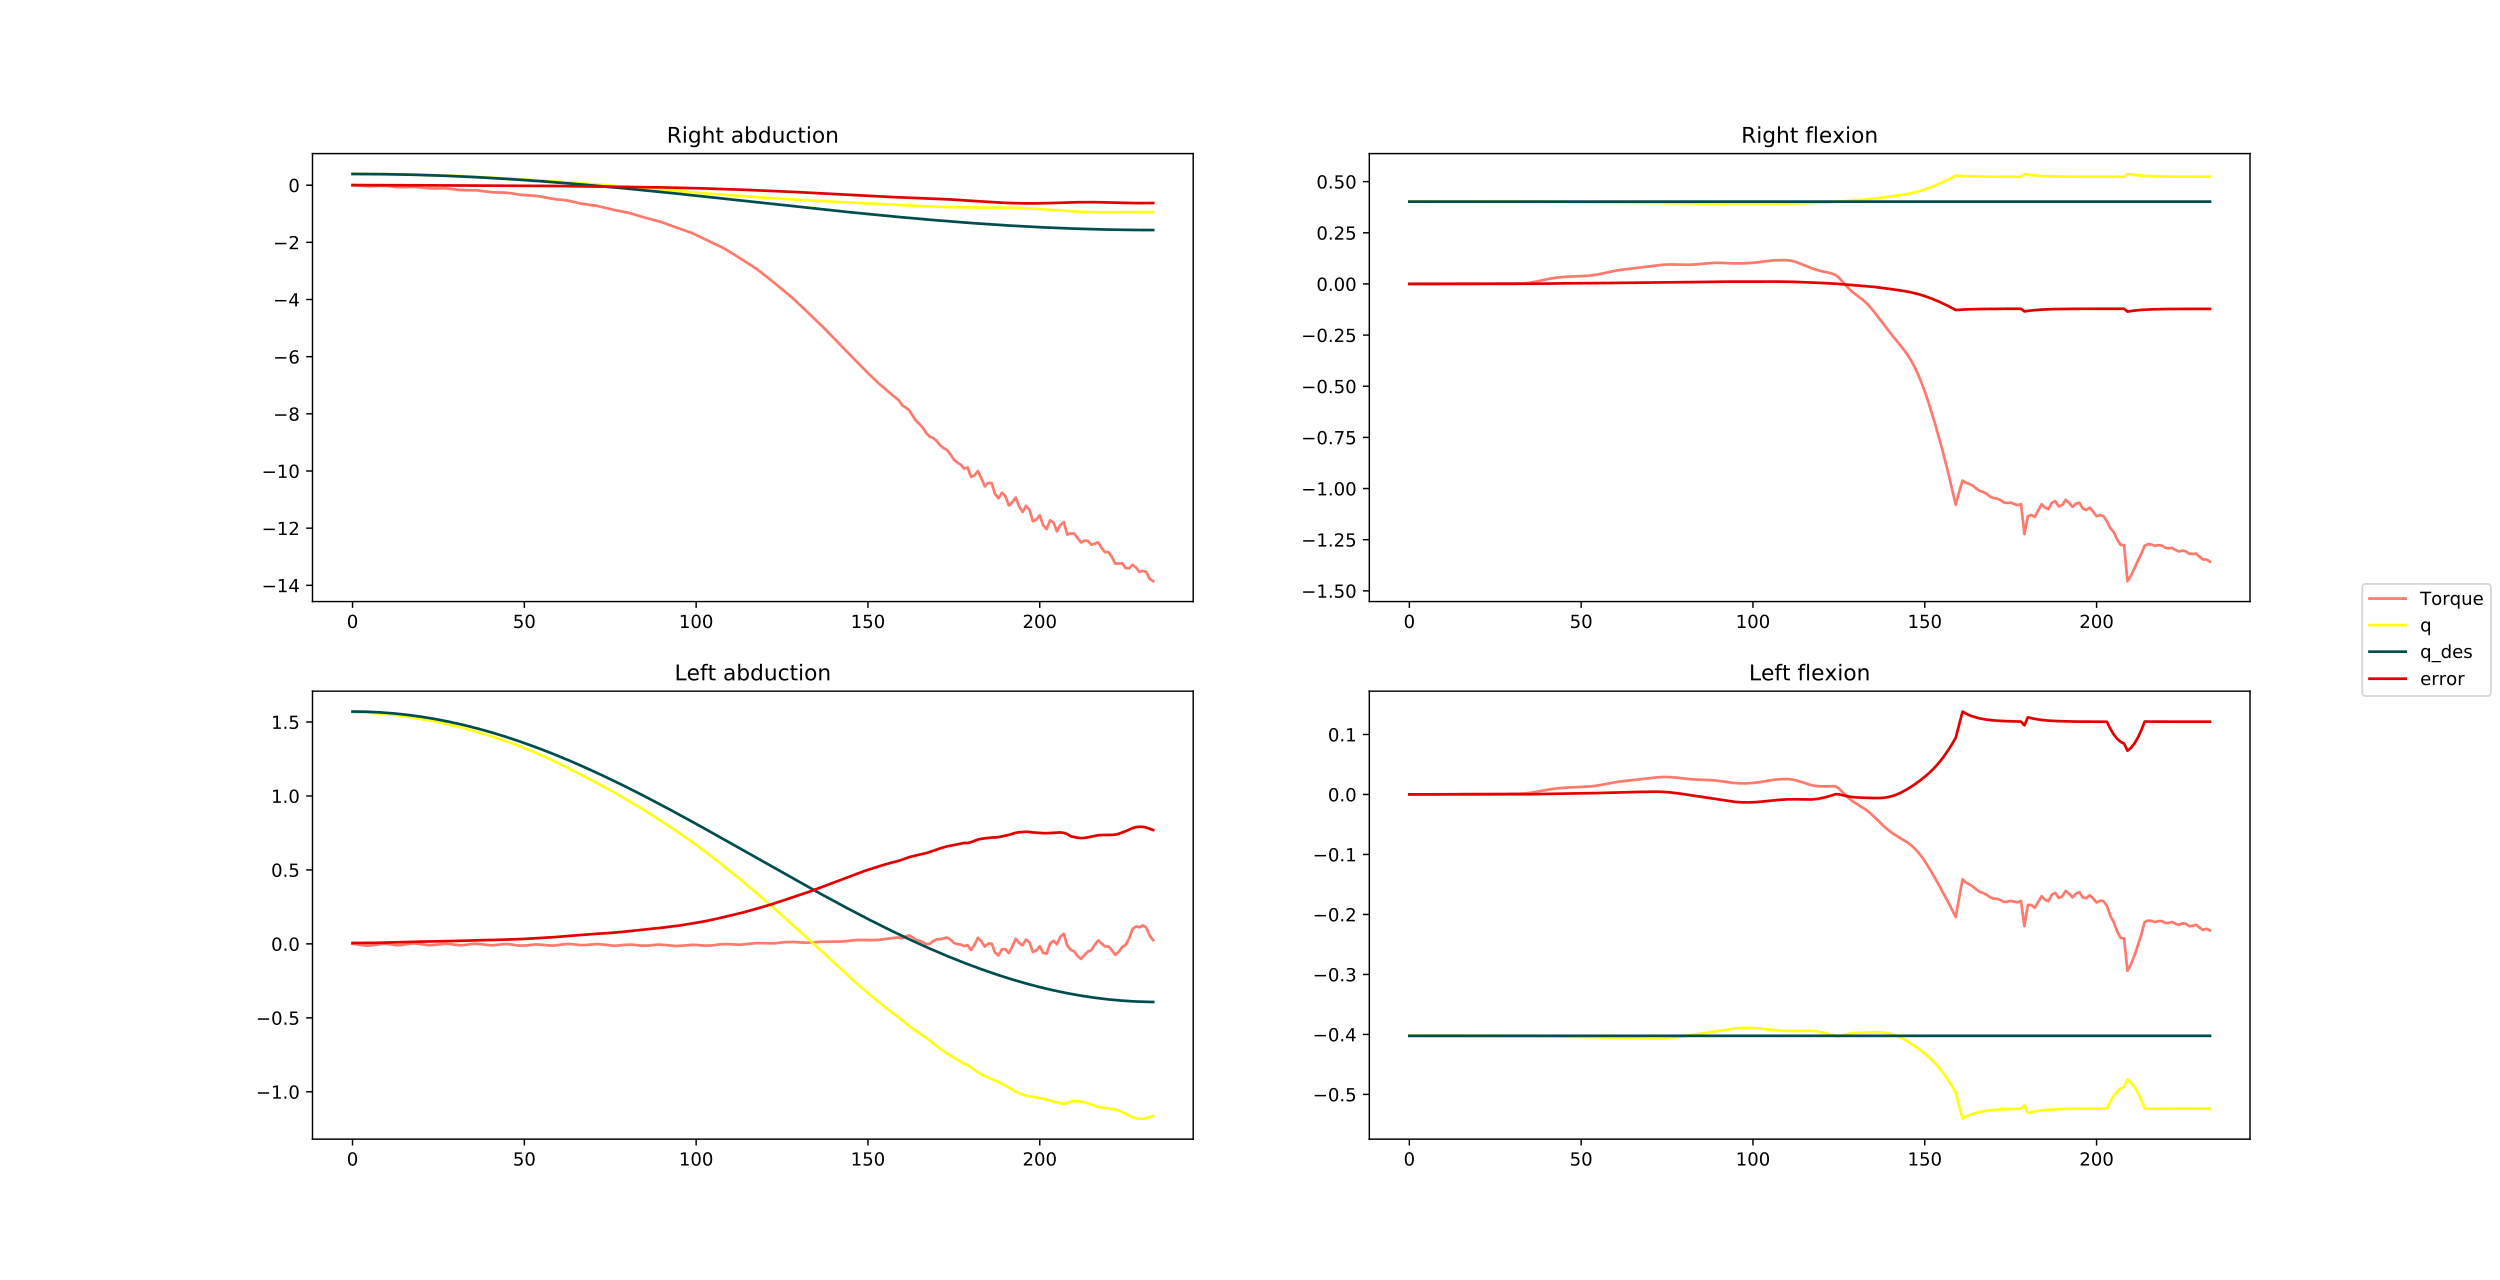 <?xml version="1.0" encoding="utf-8" standalone="no"?>
<!DOCTYPE svg PUBLIC "-//W3C//DTD SVG 1.1//EN"
  "http://www.w3.org/Graphics/SVG/1.1/DTD/svg11.dtd">
<!-- Created with matplotlib (https://matplotlib.org/) -->
<svg height="707.76pt" version="1.1" viewBox="0 0 1382.4 707.76" width="1382.4pt" xmlns="http://www.w3.org/2000/svg" xmlns:xlink="http://www.w3.org/1999/xlink">
 <defs>
  <style type="text/css">
*{stroke-linecap:butt;stroke-linejoin:round;}
  </style>
 </defs>
 <g id="figure_1">
  <g id="patch_1">
   <path d="M 0 707.76 
L 1382.4 707.76 
L 1382.4 0 
L 0 0 
z
" style="fill:#ffffff;"/>
  </g>
  <g id="axes_1">
   <g id="patch_2">
    <path d="M 172.8 332.647 
L 659.782 332.647 
L 659.782 84.931 
L 172.8 84.931 
z
" style="fill:#ffffff;"/>
   </g>
   <g id="matplotlib.axis_1">
    <g id="xtick_1">
     <g id="line2d_1">
      <defs>
       <path d="M 0 0 
L 0 3.5 
" id="m99c68f13c5" style="stroke:#000000;stroke-width:0.8;"/>
      </defs>
      <g>
       <use style="stroke:#000000;stroke-width:0.8;" x="194.936" xlink:href="#m99c68f13c5" y="332.647"/>
      </g>
     </g>
     <g id="text_1">
      <!-- 0 -->
      <defs>
       <path d="M 31.781 66.406 
Q 24.172 66.406 20.328 58.906 
Q 16.5 51.422 16.5 36.375 
Q 16.5 21.391 20.328 13.891 
Q 24.172 6.391 31.781 6.391 
Q 39.453 6.391 43.281 13.891 
Q 47.125 21.391 47.125 36.375 
Q 47.125 51.422 43.281 58.906 
Q 39.453 66.406 31.781 66.406 
z
M 31.781 74.219 
Q 44.047 74.219 50.516 64.516 
Q 56.984 54.828 56.984 36.375 
Q 56.984 17.969 50.516 8.266 
Q 44.047 -1.422 31.781 -1.422 
Q 19.531 -1.422 13.062 8.266 
Q 6.594 17.969 6.594 36.375 
Q 6.594 54.828 13.062 64.516 
Q 19.531 74.219 31.781 74.219 
z
" id="DejaVuSans-48"/>
      </defs>
      <g transform="translate(191.754 347.246)scale(0.1 -0.1)">
       <use xlink:href="#DejaVuSans-48"/>
      </g>
     </g>
    </g>
    <g id="xtick_2">
     <g id="line2d_2">
      <g>
       <use style="stroke:#000000;stroke-width:0.8;" x="289.938" xlink:href="#m99c68f13c5" y="332.647"/>
      </g>
     </g>
     <g id="text_2">
      <!-- 50 -->
      <defs>
       <path d="M 10.797 72.906 
L 49.516 72.906 
L 49.516 64.594 
L 19.828 64.594 
L 19.828 46.734 
Q 21.969 47.469 24.109 47.828 
Q 26.266 48.188 28.422 48.188 
Q 40.625 48.188 47.75 41.5 
Q 54.891 34.812 54.891 23.391 
Q 54.891 11.625 47.562 5.094 
Q 40.234 -1.422 26.906 -1.422 
Q 22.312 -1.422 17.547 -0.641 
Q 12.797 0.141 7.719 1.703 
L 7.719 11.625 
Q 12.109 9.234 16.797 8.062 
Q 21.484 6.891 26.703 6.891 
Q 35.156 6.891 40.078 11.328 
Q 45.016 15.766 45.016 23.391 
Q 45.016 31 40.078 35.438 
Q 35.156 39.891 26.703 39.891 
Q 22.75 39.891 18.812 39.016 
Q 14.891 38.141 10.797 36.281 
z
" id="DejaVuSans-53"/>
      </defs>
      <g transform="translate(283.575 347.246)scale(0.1 -0.1)">
       <use xlink:href="#DejaVuSans-53"/>
       <use x="63.623" xlink:href="#DejaVuSans-48"/>
      </g>
     </g>
    </g>
    <g id="xtick_3">
     <g id="line2d_3">
      <g>
       <use style="stroke:#000000;stroke-width:0.8;" x="384.94" xlink:href="#m99c68f13c5" y="332.647"/>
      </g>
     </g>
     <g id="text_3">
      <!-- 100 -->
      <defs>
       <path d="M 12.406 8.297 
L 28.516 8.297 
L 28.516 63.922 
L 10.984 60.406 
L 10.984 69.391 
L 28.422 72.906 
L 38.281 72.906 
L 38.281 8.297 
L 54.391 8.297 
L 54.391 0 
L 12.406 0 
z
" id="DejaVuSans-49"/>
      </defs>
      <g transform="translate(375.396 347.246)scale(0.1 -0.1)">
       <use xlink:href="#DejaVuSans-49"/>
       <use x="63.623" xlink:href="#DejaVuSans-48"/>
       <use x="127.246" xlink:href="#DejaVuSans-48"/>
      </g>
     </g>
    </g>
    <g id="xtick_4">
     <g id="line2d_4">
      <g>
       <use style="stroke:#000000;stroke-width:0.8;" x="479.942" xlink:href="#m99c68f13c5" y="332.647"/>
      </g>
     </g>
     <g id="text_4">
      <!-- 150 -->
      <g transform="translate(470.399 347.246)scale(0.1 -0.1)">
       <use xlink:href="#DejaVuSans-49"/>
       <use x="63.623" xlink:href="#DejaVuSans-53"/>
       <use x="127.246" xlink:href="#DejaVuSans-48"/>
      </g>
     </g>
    </g>
    <g id="xtick_5">
     <g id="line2d_5">
      <g>
       <use style="stroke:#000000;stroke-width:0.8;" x="574.945" xlink:href="#m99c68f13c5" y="332.647"/>
      </g>
     </g>
     <g id="text_5">
      <!-- 200 -->
      <defs>
       <path d="M 19.188 8.297 
L 53.609 8.297 
L 53.609 0 
L 7.328 0 
L 7.328 8.297 
Q 12.938 14.109 22.625 23.891 
Q 32.328 33.688 34.812 36.531 
Q 39.547 41.844 41.422 45.531 
Q 43.312 49.219 43.312 52.781 
Q 43.312 58.594 39.234 62.25 
Q 35.156 65.922 28.609 65.922 
Q 23.969 65.922 18.812 64.312 
Q 13.672 62.703 7.812 59.422 
L 7.812 69.391 
Q 13.766 71.781 18.938 73 
Q 24.125 74.219 28.422 74.219 
Q 39.75 74.219 46.484 68.547 
Q 53.219 62.891 53.219 53.422 
Q 53.219 48.922 51.531 44.891 
Q 49.859 40.875 45.406 35.406 
Q 44.188 33.984 37.641 27.219 
Q 31.109 20.453 19.188 8.297 
z
" id="DejaVuSans-50"/>
      </defs>
      <g transform="translate(565.401 347.246)scale(0.1 -0.1)">
       <use xlink:href="#DejaVuSans-50"/>
       <use x="63.623" xlink:href="#DejaVuSans-48"/>
       <use x="127.246" xlink:href="#DejaVuSans-48"/>
      </g>
     </g>
    </g>
   </g>
   <g id="matplotlib.axis_2">
    <g id="ytick_1">
     <g id="line2d_6">
      <defs>
       <path d="M 0 0 
L -3.5 0 
" id="m667c6b5144" style="stroke:#000000;stroke-width:0.8;"/>
      </defs>
      <g>
       <use style="stroke:#000000;stroke-width:0.8;" x="172.8" xlink:href="#m667c6b5144" y="323.661"/>
      </g>
     </g>
     <g id="text_6">
      <!-- −14 -->
      <defs>
       <path d="M 10.594 35.5 
L 73.188 35.5 
L 73.188 27.203 
L 10.594 27.203 
z
" id="DejaVuSans-8722"/>
       <path d="M 37.797 64.312 
L 12.891 25.391 
L 37.797 25.391 
z
M 35.203 72.906 
L 47.609 72.906 
L 47.609 25.391 
L 58.016 25.391 
L 58.016 17.188 
L 47.609 17.188 
L 47.609 0 
L 37.797 0 
L 37.797 17.188 
L 4.891 17.188 
L 4.891 26.703 
z
" id="DejaVuSans-52"/>
      </defs>
      <g transform="translate(144.695 327.46)scale(0.1 -0.1)">
       <use xlink:href="#DejaVuSans-8722"/>
       <use x="83.789" xlink:href="#DejaVuSans-49"/>
       <use x="147.412" xlink:href="#DejaVuSans-52"/>
      </g>
     </g>
    </g>
    <g id="ytick_2">
     <g id="line2d_7">
      <g>
       <use style="stroke:#000000;stroke-width:0.8;" x="172.8" xlink:href="#m667c6b5144" y="292.052"/>
      </g>
     </g>
     <g id="text_7">
      <!-- −12 -->
      <g transform="translate(144.695 295.851)scale(0.1 -0.1)">
       <use xlink:href="#DejaVuSans-8722"/>
       <use x="83.789" xlink:href="#DejaVuSans-49"/>
       <use x="147.412" xlink:href="#DejaVuSans-50"/>
      </g>
     </g>
    </g>
    <g id="ytick_3">
     <g id="line2d_8">
      <g>
       <use style="stroke:#000000;stroke-width:0.8;" x="172.8" xlink:href="#m667c6b5144" y="260.443"/>
      </g>
     </g>
     <g id="text_8">
      <!-- −10 -->
      <g transform="translate(144.695 264.242)scale(0.1 -0.1)">
       <use xlink:href="#DejaVuSans-8722"/>
       <use x="83.789" xlink:href="#DejaVuSans-49"/>
       <use x="147.412" xlink:href="#DejaVuSans-48"/>
      </g>
     </g>
    </g>
    <g id="ytick_4">
     <g id="line2d_9">
      <g>
       <use style="stroke:#000000;stroke-width:0.8;" x="172.8" xlink:href="#m667c6b5144" y="228.834"/>
      </g>
     </g>
     <g id="text_9">
      <!-- −8 -->
      <defs>
       <path d="M 31.781 34.625 
Q 24.75 34.625 20.719 30.859 
Q 16.703 27.094 16.703 20.516 
Q 16.703 13.922 20.719 10.156 
Q 24.75 6.391 31.781 6.391 
Q 38.812 6.391 42.859 10.172 
Q 46.922 13.969 46.922 20.516 
Q 46.922 27.094 42.891 30.859 
Q 38.875 34.625 31.781 34.625 
z
M 21.922 38.812 
Q 15.578 40.375 12.031 44.719 
Q 8.5 49.078 8.5 55.328 
Q 8.5 64.062 14.719 69.141 
Q 20.953 74.219 31.781 74.219 
Q 42.672 74.219 48.875 69.141 
Q 55.078 64.062 55.078 55.328 
Q 55.078 49.078 51.531 44.719 
Q 48 40.375 41.703 38.812 
Q 48.828 37.156 52.797 32.312 
Q 56.781 27.484 56.781 20.516 
Q 56.781 9.906 50.312 4.234 
Q 43.844 -1.422 31.781 -1.422 
Q 19.734 -1.422 13.25 4.234 
Q 6.781 9.906 6.781 20.516 
Q 6.781 27.484 10.781 32.312 
Q 14.797 37.156 21.922 38.812 
z
M 18.312 54.391 
Q 18.312 48.734 21.844 45.562 
Q 25.391 42.391 31.781 42.391 
Q 38.141 42.391 41.719 45.562 
Q 45.312 48.734 45.312 54.391 
Q 45.312 60.062 41.719 63.234 
Q 38.141 66.406 31.781 66.406 
Q 25.391 66.406 21.844 63.234 
Q 18.312 60.062 18.312 54.391 
z
" id="DejaVuSans-56"/>
      </defs>
      <g transform="translate(151.058 232.633)scale(0.1 -0.1)">
       <use xlink:href="#DejaVuSans-8722"/>
       <use x="83.789" xlink:href="#DejaVuSans-56"/>
      </g>
     </g>
    </g>
    <g id="ytick_5">
     <g id="line2d_10">
      <g>
       <use style="stroke:#000000;stroke-width:0.8;" x="172.8" xlink:href="#m667c6b5144" y="197.225"/>
      </g>
     </g>
     <g id="text_10">
      <!-- −6 -->
      <defs>
       <path d="M 33.016 40.375 
Q 26.375 40.375 22.484 35.828 
Q 18.609 31.297 18.609 23.391 
Q 18.609 15.531 22.484 10.953 
Q 26.375 6.391 33.016 6.391 
Q 39.656 6.391 43.531 10.953 
Q 47.406 15.531 47.406 23.391 
Q 47.406 31.297 43.531 35.828 
Q 39.656 40.375 33.016 40.375 
z
M 52.594 71.297 
L 52.594 62.312 
Q 48.875 64.062 45.094 64.984 
Q 41.312 65.922 37.594 65.922 
Q 27.828 65.922 22.672 59.328 
Q 17.531 52.734 16.797 39.406 
Q 19.672 43.656 24.016 45.922 
Q 28.375 48.188 33.594 48.188 
Q 44.578 48.188 50.953 41.516 
Q 57.328 34.859 57.328 23.391 
Q 57.328 12.156 50.688 5.359 
Q 44.047 -1.422 33.016 -1.422 
Q 20.359 -1.422 13.672 8.266 
Q 6.984 17.969 6.984 36.375 
Q 6.984 53.656 15.188 63.938 
Q 23.391 74.219 37.203 74.219 
Q 40.922 74.219 44.703 73.484 
Q 48.484 72.75 52.594 71.297 
z
" id="DejaVuSans-54"/>
      </defs>
      <g transform="translate(151.058 201.024)scale(0.1 -0.1)">
       <use xlink:href="#DejaVuSans-8722"/>
       <use x="83.789" xlink:href="#DejaVuSans-54"/>
      </g>
     </g>
    </g>
    <g id="ytick_6">
     <g id="line2d_11">
      <g>
       <use style="stroke:#000000;stroke-width:0.8;" x="172.8" xlink:href="#m667c6b5144" y="165.616"/>
      </g>
     </g>
     <g id="text_11">
      <!-- −4 -->
      <g transform="translate(151.058 169.415)scale(0.1 -0.1)">
       <use xlink:href="#DejaVuSans-8722"/>
       <use x="83.789" xlink:href="#DejaVuSans-52"/>
      </g>
     </g>
    </g>
    <g id="ytick_7">
     <g id="line2d_12">
      <g>
       <use style="stroke:#000000;stroke-width:0.8;" x="172.8" xlink:href="#m667c6b5144" y="134.006"/>
      </g>
     </g>
     <g id="text_12">
      <!-- −2 -->
      <g transform="translate(151.058 137.806)scale(0.1 -0.1)">
       <use xlink:href="#DejaVuSans-8722"/>
       <use x="83.789" xlink:href="#DejaVuSans-50"/>
      </g>
     </g>
    </g>
    <g id="ytick_8">
     <g id="line2d_13">
      <g>
       <use style="stroke:#000000;stroke-width:0.8;" x="172.8" xlink:href="#m667c6b5144" y="102.397"/>
      </g>
     </g>
     <g id="text_13">
      <!-- 0 -->
      <g transform="translate(159.438 106.197)scale(0.1 -0.1)">
       <use xlink:href="#DejaVuSans-48"/>
      </g>
     </g>
    </g>
   </g>
   <g id="line2d_14">
    <path clip-path="url(#p2cf663391a)" d="M 194.936 102.364 
L 204.436 103.037 
L 210.136 102.702 
L 213.936 102.836 
L 219.636 103.471 
L 223.436 103.47 
L 229.136 103.318 
L 238.637 104.216 
L 246.237 104.144 
L 248.137 104.282 
L 253.837 105.045 
L 257.637 105.185 
L 263.337 105.234 
L 272.837 106.368 
L 278.538 106.47 
L 282.338 106.828 
L 288.038 107.746 
L 293.738 108.141 
L 295.638 108.243 
L 297.538 108.487 
L 307.038 110.182 
L 310.838 110.508 
L 314.638 111.06 
L 318.439 111.923 
L 320.339 112.381 
L 326.039 113.307 
L 329.839 113.779 
L 333.639 114.658 
L 341.239 116.466 
L 345.039 117.119 
L 348.839 117.984 
L 352.639 119.173 
L 356.439 120.284 
L 365.94 122.853 
L 371.64 124.975 
L 375.44 126.363 
L 379.24 127.626 
L 383.04 129.033 
L 386.84 130.835 
L 394.44 134.519 
L 398.24 136.242 
L 402.041 138.35 
L 405.841 140.682 
L 409.641 143.121 
L 413.441 145.488 
L 419.141 149.266 
L 426.741 155.235 
L 438.141 164.668 
L 445.742 171.854 
L 455.242 180.997 
L 472.342 198.581 
L 476.142 202.415 
L 479.942 206.295 
L 485.643 211.778 
L 493.243 218.3 
L 497.043 221.389 
L 498.943 224.192 
L 500.843 225.346 
L 502.743 226.871 
L 506.543 232.729 
L 508.443 234.452 
L 510.343 236.585 
L 512.243 239.545 
L 514.143 241.492 
L 516.043 242.246 
L 517.943 243.802 
L 519.843 246.224 
L 521.743 247.741 
L 523.644 248.807 
L 525.544 251.231 
L 527.444 254.163 
L 529.344 255.734 
L 531.244 256.911 
L 533.144 259.151 
L 535.044 258.506 
L 536.944 263.717 
L 538.844 262.904 
L 540.744 260.429 
L 542.644 264.417 
L 544.544 268.885 
L 546.444 267.12 
L 548.344 267.099 
L 550.244 273.191 
L 552.144 275.556 
L 554.044 272.432 
L 555.944 274.38 
L 557.844 279.524 
L 559.744 277.745 
L 561.644 275.106 
L 563.544 280.014 
L 565.445 283.11 
L 567.345 279.783 
L 569.245 281.763 
L 571.145 288.288 
L 573.045 287.276 
L 574.945 284.975 
L 576.845 290.448 
L 578.745 292.566 
L 580.645 287.741 
L 582.545 288.954 
L 584.445 293.8 
L 586.345 290.347 
L 588.245 288.681 
L 590.145 295.578 
L 592.045 295.006 
L 593.945 295.006 
L 597.745 299.923 
L 599.645 298.917 
L 601.545 299.047 
L 603.445 301.204 
L 605.345 300.641 
L 607.246 299.916 
L 609.146 303.028 
L 611.046 305.368 
L 612.946 305.33 
L 614.846 308.041 
L 616.746 311.732 
L 620.546 311.501 
L 622.446 314.085 
L 624.346 314.235 
L 626.246 312.325 
L 628.146 313.826 
L 630.046 316.247 
L 631.946 315.632 
L 633.846 316.329 
L 635.746 320.093 
L 637.646 321.387 
L 637.646 321.387 
" style="fill:none;stroke:#ff796c;stroke-linecap:square;stroke-width:1.5;"/>
   </g>
   <g id="line2d_15">
    <path clip-path="url(#p2cf663391a)" d="M 194.936 96.247 
L 213.936 96.342 
L 229.136 96.59 
L 244.337 97.019 
L 261.437 97.719 
L 282.338 98.835 
L 307.038 100.357 
L 329.839 101.988 
L 354.539 103.999 
L 394.44 107.274 
L 419.141 109.061 
L 443.842 110.639 
L 464.742 111.74 
L 506.543 113.802 
L 523.644 114.508 
L 536.944 114.73 
L 557.844 114.849 
L 567.345 115.174 
L 576.845 115.73 
L 597.745 117.142 
L 607.246 117.4 
L 614.846 117.375 
L 631.946 117.265 
L 637.646 117.348 
L 637.646 117.348 
" style="fill:none;stroke:#ffff14;stroke-linecap:square;stroke-width:1.5;"/>
   </g>
   <g id="line2d_16">
    <path clip-path="url(#p2cf663391a)" d="M 194.936 96.191 
L 212.036 96.304 
L 229.136 96.642 
L 246.237 97.199 
L 263.337 97.968 
L 282.338 99.057 
L 301.338 100.374 
L 322.239 102.056 
L 345.039 104.13 
L 371.64 106.794 
L 407.741 110.666 
L 468.542 117.209 
L 495.143 119.823 
L 517.943 121.839 
L 538.844 123.458 
L 557.844 124.709 
L 576.845 125.725 
L 593.945 126.425 
L 611.046 126.91 
L 628.146 127.173 
L 637.646 127.222 
L 637.646 127.222 
" style="fill:none;stroke:#014d4e;stroke-linecap:square;stroke-width:1.5;"/>
   </g>
   <g id="line2d_17">
    <path clip-path="url(#p2cf663391a)" d="M 194.936 102.341 
L 236.737 102.486 
L 305.138 102.828 
L 365.94 103.634 
L 388.74 104.169 
L 411.541 104.951 
L 438.141 106.088 
L 462.842 107.368 
L 491.343 108.865 
L 525.544 110.298 
L 542.644 111.388 
L 555.944 112.19 
L 565.445 112.443 
L 573.045 112.458 
L 580.645 112.294 
L 595.845 111.83 
L 605.345 111.793 
L 614.846 112.01 
L 628.146 112.314 
L 637.646 112.271 
L 637.646 112.271 
" style="fill:none;stroke:#e50000;stroke-linecap:square;stroke-width:1.5;"/>
   </g>
   <g id="patch_3">
    <path d="M 172.8 332.647 
L 172.8 84.931 
" style="fill:none;stroke:#000000;stroke-linecap:square;stroke-linejoin:miter;stroke-width:0.8;"/>
   </g>
   <g id="patch_4">
    <path d="M 659.782 332.647 
L 659.782 84.931 
" style="fill:none;stroke:#000000;stroke-linecap:square;stroke-linejoin:miter;stroke-width:0.8;"/>
   </g>
   <g id="patch_5">
    <path d="M 172.8 332.647 
L 659.782 332.647 
" style="fill:none;stroke:#000000;stroke-linecap:square;stroke-linejoin:miter;stroke-width:0.8;"/>
   </g>
   <g id="patch_6">
    <path d="M 172.8 84.931 
L 659.782 84.931 
" style="fill:none;stroke:#000000;stroke-linecap:square;stroke-linejoin:miter;stroke-width:0.8;"/>
   </g>
   <g id="text_14">
    <!-- Right abduction -->
    <defs>
     <path d="M 44.391 34.188 
Q 47.562 33.109 50.562 29.594 
Q 53.562 26.078 56.594 19.922 
L 66.609 0 
L 56 0 
L 46.688 18.703 
Q 43.062 26.031 39.672 28.422 
Q 36.281 30.812 30.422 30.812 
L 19.672 30.812 
L 19.672 0 
L 9.812 0 
L 9.812 72.906 
L 32.078 72.906 
Q 44.578 72.906 50.734 67.672 
Q 56.891 62.453 56.891 51.906 
Q 56.891 45.016 53.688 40.469 
Q 50.484 35.938 44.391 34.188 
z
M 19.672 64.797 
L 19.672 38.922 
L 32.078 38.922 
Q 39.203 38.922 42.844 42.219 
Q 46.484 45.516 46.484 51.906 
Q 46.484 58.297 42.844 61.547 
Q 39.203 64.797 32.078 64.797 
z
" id="DejaVuSans-82"/>
     <path d="M 9.422 54.688 
L 18.406 54.688 
L 18.406 0 
L 9.422 0 
z
M 9.422 75.984 
L 18.406 75.984 
L 18.406 64.594 
L 9.422 64.594 
z
" id="DejaVuSans-105"/>
     <path d="M 45.406 27.984 
Q 45.406 37.75 41.375 43.109 
Q 37.359 48.484 30.078 48.484 
Q 22.859 48.484 18.828 43.109 
Q 14.797 37.75 14.797 27.984 
Q 14.797 18.266 18.828 12.891 
Q 22.859 7.516 30.078 7.516 
Q 37.359 7.516 41.375 12.891 
Q 45.406 18.266 45.406 27.984 
z
M 54.391 6.781 
Q 54.391 -7.172 48.188 -13.984 
Q 42 -20.797 29.203 -20.797 
Q 24.469 -20.797 20.266 -20.094 
Q 16.062 -19.391 12.109 -17.922 
L 12.109 -9.188 
Q 16.062 -11.328 19.922 -12.344 
Q 23.781 -13.375 27.781 -13.375 
Q 36.625 -13.375 41.016 -8.766 
Q 45.406 -4.156 45.406 5.172 
L 45.406 9.625 
Q 42.625 4.781 38.281 2.391 
Q 33.938 0 27.875 0 
Q 17.828 0 11.672 7.656 
Q 5.516 15.328 5.516 27.984 
Q 5.516 40.672 11.672 48.328 
Q 17.828 56 27.875 56 
Q 33.938 56 38.281 53.609 
Q 42.625 51.219 45.406 46.391 
L 45.406 54.688 
L 54.391 54.688 
z
" id="DejaVuSans-103"/>
     <path d="M 54.891 33.016 
L 54.891 0 
L 45.906 0 
L 45.906 32.719 
Q 45.906 40.484 42.875 44.328 
Q 39.844 48.188 33.797 48.188 
Q 26.516 48.188 22.312 43.547 
Q 18.109 38.922 18.109 30.906 
L 18.109 0 
L 9.078 0 
L 9.078 75.984 
L 18.109 75.984 
L 18.109 46.188 
Q 21.344 51.125 25.703 53.562 
Q 30.078 56 35.797 56 
Q 45.219 56 50.047 50.172 
Q 54.891 44.344 54.891 33.016 
z
" id="DejaVuSans-104"/>
     <path d="M 18.312 70.219 
L 18.312 54.688 
L 36.812 54.688 
L 36.812 47.703 
L 18.312 47.703 
L 18.312 18.016 
Q 18.312 11.328 20.141 9.422 
Q 21.969 7.516 27.594 7.516 
L 36.812 7.516 
L 36.812 0 
L 27.594 0 
Q 17.188 0 13.234 3.875 
Q 9.281 7.766 9.281 18.016 
L 9.281 47.703 
L 2.688 47.703 
L 2.688 54.688 
L 9.281 54.688 
L 9.281 70.219 
z
" id="DejaVuSans-116"/>
     <path id="DejaVuSans-32"/>
     <path d="M 34.281 27.484 
Q 23.391 27.484 19.188 25 
Q 14.984 22.516 14.984 16.5 
Q 14.984 11.719 18.141 8.906 
Q 21.297 6.109 26.703 6.109 
Q 34.188 6.109 38.703 11.406 
Q 43.219 16.703 43.219 25.484 
L 43.219 27.484 
z
M 52.203 31.203 
L 52.203 0 
L 43.219 0 
L 43.219 8.297 
Q 40.141 3.328 35.547 0.953 
Q 30.953 -1.422 24.312 -1.422 
Q 15.922 -1.422 10.953 3.297 
Q 6 8.016 6 15.922 
Q 6 25.141 12.172 29.828 
Q 18.359 34.516 30.609 34.516 
L 43.219 34.516 
L 43.219 35.406 
Q 43.219 41.609 39.141 45 
Q 35.062 48.391 27.688 48.391 
Q 23 48.391 18.547 47.266 
Q 14.109 46.141 10.016 43.891 
L 10.016 52.203 
Q 14.938 54.109 19.578 55.047 
Q 24.219 56 28.609 56 
Q 40.484 56 46.344 49.844 
Q 52.203 43.703 52.203 31.203 
z
" id="DejaVuSans-97"/>
     <path d="M 48.688 27.297 
Q 48.688 37.203 44.609 42.844 
Q 40.531 48.484 33.406 48.484 
Q 26.266 48.484 22.188 42.844 
Q 18.109 37.203 18.109 27.297 
Q 18.109 17.391 22.188 11.75 
Q 26.266 6.109 33.406 6.109 
Q 40.531 6.109 44.609 11.75 
Q 48.688 17.391 48.688 27.297 
z
M 18.109 46.391 
Q 20.953 51.266 25.266 53.625 
Q 29.594 56 35.594 56 
Q 45.562 56 51.781 48.094 
Q 58.016 40.188 58.016 27.297 
Q 58.016 14.406 51.781 6.484 
Q 45.562 -1.422 35.594 -1.422 
Q 29.594 -1.422 25.266 0.953 
Q 20.953 3.328 18.109 8.203 
L 18.109 0 
L 9.078 0 
L 9.078 75.984 
L 18.109 75.984 
z
" id="DejaVuSans-98"/>
     <path d="M 45.406 46.391 
L 45.406 75.984 
L 54.391 75.984 
L 54.391 0 
L 45.406 0 
L 45.406 8.203 
Q 42.578 3.328 38.25 0.953 
Q 33.938 -1.422 27.875 -1.422 
Q 17.969 -1.422 11.734 6.484 
Q 5.516 14.406 5.516 27.297 
Q 5.516 40.188 11.734 48.094 
Q 17.969 56 27.875 56 
Q 33.938 56 38.25 53.625 
Q 42.578 51.266 45.406 46.391 
z
M 14.797 27.297 
Q 14.797 17.391 18.875 11.75 
Q 22.953 6.109 30.078 6.109 
Q 37.203 6.109 41.297 11.75 
Q 45.406 17.391 45.406 27.297 
Q 45.406 37.203 41.297 42.844 
Q 37.203 48.484 30.078 48.484 
Q 22.953 48.484 18.875 42.844 
Q 14.797 37.203 14.797 27.297 
z
" id="DejaVuSans-100"/>
     <path d="M 8.5 21.578 
L 8.5 54.688 
L 17.484 54.688 
L 17.484 21.922 
Q 17.484 14.156 20.5 10.266 
Q 23.531 6.391 29.594 6.391 
Q 36.859 6.391 41.078 11.031 
Q 45.312 15.672 45.312 23.688 
L 45.312 54.688 
L 54.297 54.688 
L 54.297 0 
L 45.312 0 
L 45.312 8.406 
Q 42.047 3.422 37.719 1 
Q 33.406 -1.422 27.688 -1.422 
Q 18.266 -1.422 13.375 4.438 
Q 8.5 10.297 8.5 21.578 
z
M 31.109 56 
z
" id="DejaVuSans-117"/>
     <path d="M 48.781 52.594 
L 48.781 44.188 
Q 44.969 46.297 41.141 47.344 
Q 37.312 48.391 33.406 48.391 
Q 24.656 48.391 19.812 42.844 
Q 14.984 37.312 14.984 27.297 
Q 14.984 17.281 19.812 11.734 
Q 24.656 6.203 33.406 6.203 
Q 37.312 6.203 41.141 7.25 
Q 44.969 8.297 48.781 10.406 
L 48.781 2.094 
Q 45.016 0.344 40.984 -0.531 
Q 36.969 -1.422 32.422 -1.422 
Q 20.062 -1.422 12.781 6.344 
Q 5.516 14.109 5.516 27.297 
Q 5.516 40.672 12.859 48.328 
Q 20.219 56 33.016 56 
Q 37.156 56 41.109 55.141 
Q 45.062 54.297 48.781 52.594 
z
" id="DejaVuSans-99"/>
     <path d="M 30.609 48.391 
Q 23.391 48.391 19.188 42.75 
Q 14.984 37.109 14.984 27.297 
Q 14.984 17.484 19.156 11.844 
Q 23.344 6.203 30.609 6.203 
Q 37.797 6.203 41.984 11.859 
Q 46.188 17.531 46.188 27.297 
Q 46.188 37.016 41.984 42.703 
Q 37.797 48.391 30.609 48.391 
z
M 30.609 56 
Q 42.328 56 49.016 48.375 
Q 55.719 40.766 55.719 27.297 
Q 55.719 13.875 49.016 6.219 
Q 42.328 -1.422 30.609 -1.422 
Q 18.844 -1.422 12.172 6.219 
Q 5.516 13.875 5.516 27.297 
Q 5.516 40.766 12.172 48.375 
Q 18.844 56 30.609 56 
z
" id="DejaVuSans-111"/>
     <path d="M 54.891 33.016 
L 54.891 0 
L 45.906 0 
L 45.906 32.719 
Q 45.906 40.484 42.875 44.328 
Q 39.844 48.188 33.797 48.188 
Q 26.516 48.188 22.312 43.547 
Q 18.109 38.922 18.109 30.906 
L 18.109 0 
L 9.078 0 
L 9.078 54.688 
L 18.109 54.688 
L 18.109 46.188 
Q 21.344 51.125 25.703 53.562 
Q 30.078 56 35.797 56 
Q 45.219 56 50.047 50.172 
Q 54.891 44.344 54.891 33.016 
z
" id="DejaVuSans-110"/>
    </defs>
    <g transform="translate(368.695 78.931)scale(0.12 -0.12)">
     <use xlink:href="#DejaVuSans-82"/>
     <use x="69.482" xlink:href="#DejaVuSans-105"/>
     <use x="97.266" xlink:href="#DejaVuSans-103"/>
     <use x="160.742" xlink:href="#DejaVuSans-104"/>
     <use x="224.121" xlink:href="#DejaVuSans-116"/>
     <use x="263.33" xlink:href="#DejaVuSans-32"/>
     <use x="295.117" xlink:href="#DejaVuSans-97"/>
     <use x="356.396" xlink:href="#DejaVuSans-98"/>
     <use x="419.873" xlink:href="#DejaVuSans-100"/>
     <use x="483.35" xlink:href="#DejaVuSans-117"/>
     <use x="546.729" xlink:href="#DejaVuSans-99"/>
     <use x="601.709" xlink:href="#DejaVuSans-116"/>
     <use x="640.918" xlink:href="#DejaVuSans-105"/>
     <use x="668.701" xlink:href="#DejaVuSans-111"/>
     <use x="729.883" xlink:href="#DejaVuSans-110"/>
    </g>
   </g>
  </g>
  <g id="axes_2">
   <g id="patch_7">
    <path d="M 757.178 332.647 
L 1244.16 332.647 
L 1244.16 84.931 
L 757.178 84.931 
z
" style="fill:#ffffff;"/>
   </g>
   <g id="matplotlib.axis_3">
    <g id="xtick_6">
     <g id="line2d_18">
      <g>
       <use style="stroke:#000000;stroke-width:0.8;" x="779.314" xlink:href="#m99c68f13c5" y="332.647"/>
      </g>
     </g>
     <g id="text_15">
      <!-- 0 -->
      <g transform="translate(776.132 347.246)scale(0.1 -0.1)">
       <use xlink:href="#DejaVuSans-48"/>
      </g>
     </g>
    </g>
    <g id="xtick_7">
     <g id="line2d_19">
      <g>
       <use style="stroke:#000000;stroke-width:0.8;" x="874.316" xlink:href="#m99c68f13c5" y="332.647"/>
      </g>
     </g>
     <g id="text_16">
      <!-- 50 -->
      <g transform="translate(867.954 347.246)scale(0.1 -0.1)">
       <use xlink:href="#DejaVuSans-53"/>
       <use x="63.623" xlink:href="#DejaVuSans-48"/>
      </g>
     </g>
    </g>
    <g id="xtick_8">
     <g id="line2d_20">
      <g>
       <use style="stroke:#000000;stroke-width:0.8;" x="969.318" xlink:href="#m99c68f13c5" y="332.647"/>
      </g>
     </g>
     <g id="text_17">
      <!-- 100 -->
      <g transform="translate(959.775 347.246)scale(0.1 -0.1)">
       <use xlink:href="#DejaVuSans-49"/>
       <use x="63.623" xlink:href="#DejaVuSans-48"/>
       <use x="127.246" xlink:href="#DejaVuSans-48"/>
      </g>
     </g>
    </g>
    <g id="xtick_9">
     <g id="line2d_21">
      <g>
       <use style="stroke:#000000;stroke-width:0.8;" x="1064.321" xlink:href="#m99c68f13c5" y="332.647"/>
      </g>
     </g>
     <g id="text_18">
      <!-- 150 -->
      <g transform="translate(1054.777 347.246)scale(0.1 -0.1)">
       <use xlink:href="#DejaVuSans-49"/>
       <use x="63.623" xlink:href="#DejaVuSans-53"/>
       <use x="127.246" xlink:href="#DejaVuSans-48"/>
      </g>
     </g>
    </g>
    <g id="xtick_10">
     <g id="line2d_22">
      <g>
       <use style="stroke:#000000;stroke-width:0.8;" x="1159.323" xlink:href="#m99c68f13c5" y="332.647"/>
      </g>
     </g>
     <g id="text_19">
      <!-- 200 -->
      <g transform="translate(1149.779 347.246)scale(0.1 -0.1)">
       <use xlink:href="#DejaVuSans-50"/>
       <use x="63.623" xlink:href="#DejaVuSans-48"/>
       <use x="127.246" xlink:href="#DejaVuSans-48"/>
      </g>
     </g>
    </g>
   </g>
   <g id="matplotlib.axis_4">
    <g id="ytick_9">
     <g id="line2d_23">
      <g>
       <use style="stroke:#000000;stroke-width:0.8;" x="757.178" xlink:href="#m667c6b5144" y="326.721"/>
      </g>
     </g>
     <g id="text_20">
      <!-- −1.50 -->
      <defs>
       <path d="M 10.688 12.406 
L 21 12.406 
L 21 0 
L 10.688 0 
z
" id="DejaVuSans-46"/>
      </defs>
      <g transform="translate(719.533 330.52)scale(0.1 -0.1)">
       <use xlink:href="#DejaVuSans-8722"/>
       <use x="83.789" xlink:href="#DejaVuSans-49"/>
       <use x="147.412" xlink:href="#DejaVuSans-46"/>
       <use x="179.199" xlink:href="#DejaVuSans-53"/>
       <use x="242.822" xlink:href="#DejaVuSans-48"/>
      </g>
     </g>
    </g>
    <g id="ytick_10">
     <g id="line2d_24">
      <g>
       <use style="stroke:#000000;stroke-width:0.8;" x="757.178" xlink:href="#m667c6b5144" y="298.435"/>
      </g>
     </g>
     <g id="text_21">
      <!-- −1.25 -->
      <g transform="translate(719.533 302.235)scale(0.1 -0.1)">
       <use xlink:href="#DejaVuSans-8722"/>
       <use x="83.789" xlink:href="#DejaVuSans-49"/>
       <use x="147.412" xlink:href="#DejaVuSans-46"/>
       <use x="179.199" xlink:href="#DejaVuSans-50"/>
       <use x="242.822" xlink:href="#DejaVuSans-53"/>
      </g>
     </g>
    </g>
    <g id="ytick_11">
     <g id="line2d_25">
      <g>
       <use style="stroke:#000000;stroke-width:0.8;" x="757.178" xlink:href="#m667c6b5144" y="270.15"/>
      </g>
     </g>
     <g id="text_22">
      <!-- −1.00 -->
      <g transform="translate(719.533 273.949)scale(0.1 -0.1)">
       <use xlink:href="#DejaVuSans-8722"/>
       <use x="83.789" xlink:href="#DejaVuSans-49"/>
       <use x="147.412" xlink:href="#DejaVuSans-46"/>
       <use x="179.199" xlink:href="#DejaVuSans-48"/>
       <use x="242.822" xlink:href="#DejaVuSans-48"/>
      </g>
     </g>
    </g>
    <g id="ytick_12">
     <g id="line2d_26">
      <g>
       <use style="stroke:#000000;stroke-width:0.8;" x="757.178" xlink:href="#m667c6b5144" y="241.864"/>
      </g>
     </g>
     <g id="text_23">
      <!-- −0.75 -->
      <defs>
       <path d="M 8.203 72.906 
L 55.078 72.906 
L 55.078 68.703 
L 28.609 0 
L 18.312 0 
L 43.219 64.594 
L 8.203 64.594 
z
" id="DejaVuSans-55"/>
      </defs>
      <g transform="translate(719.533 245.663)scale(0.1 -0.1)">
       <use xlink:href="#DejaVuSans-8722"/>
       <use x="83.789" xlink:href="#DejaVuSans-48"/>
       <use x="147.412" xlink:href="#DejaVuSans-46"/>
       <use x="179.199" xlink:href="#DejaVuSans-55"/>
       <use x="242.822" xlink:href="#DejaVuSans-53"/>
      </g>
     </g>
    </g>
    <g id="ytick_13">
     <g id="line2d_27">
      <g>
       <use style="stroke:#000000;stroke-width:0.8;" x="757.178" xlink:href="#m667c6b5144" y="213.578"/>
      </g>
     </g>
     <g id="text_24">
      <!-- −0.50 -->
      <g transform="translate(719.533 217.378)scale(0.1 -0.1)">
       <use xlink:href="#DejaVuSans-8722"/>
       <use x="83.789" xlink:href="#DejaVuSans-48"/>
       <use x="147.412" xlink:href="#DejaVuSans-46"/>
       <use x="179.199" xlink:href="#DejaVuSans-53"/>
       <use x="242.822" xlink:href="#DejaVuSans-48"/>
      </g>
     </g>
    </g>
    <g id="ytick_14">
     <g id="line2d_28">
      <g>
       <use style="stroke:#000000;stroke-width:0.8;" x="757.178" xlink:href="#m667c6b5144" y="185.293"/>
      </g>
     </g>
     <g id="text_25">
      <!-- −0.25 -->
      <g transform="translate(719.533 189.092)scale(0.1 -0.1)">
       <use xlink:href="#DejaVuSans-8722"/>
       <use x="83.789" xlink:href="#DejaVuSans-48"/>
       <use x="147.412" xlink:href="#DejaVuSans-46"/>
       <use x="179.199" xlink:href="#DejaVuSans-50"/>
       <use x="242.822" xlink:href="#DejaVuSans-53"/>
      </g>
     </g>
    </g>
    <g id="ytick_15">
     <g id="line2d_29">
      <g>
       <use style="stroke:#000000;stroke-width:0.8;" x="757.178" xlink:href="#m667c6b5144" y="157.007"/>
      </g>
     </g>
     <g id="text_26">
      <!-- 0.00 -->
      <g transform="translate(727.913 160.806)scale(0.1 -0.1)">
       <use xlink:href="#DejaVuSans-48"/>
       <use x="63.623" xlink:href="#DejaVuSans-46"/>
       <use x="95.41" xlink:href="#DejaVuSans-48"/>
       <use x="159.033" xlink:href="#DejaVuSans-48"/>
      </g>
     </g>
    </g>
    <g id="ytick_16">
     <g id="line2d_30">
      <g>
       <use style="stroke:#000000;stroke-width:0.8;" x="757.178" xlink:href="#m667c6b5144" y="128.722"/>
      </g>
     </g>
     <g id="text_27">
      <!-- 0.25 -->
      <g transform="translate(727.913 132.521)scale(0.1 -0.1)">
       <use xlink:href="#DejaVuSans-48"/>
       <use x="63.623" xlink:href="#DejaVuSans-46"/>
       <use x="95.41" xlink:href="#DejaVuSans-50"/>
       <use x="159.033" xlink:href="#DejaVuSans-53"/>
      </g>
     </g>
    </g>
    <g id="ytick_17">
     <g id="line2d_31">
      <g>
       <use style="stroke:#000000;stroke-width:0.8;" x="757.178" xlink:href="#m667c6b5144" y="100.436"/>
      </g>
     </g>
     <g id="text_28">
      <!-- 0.50 -->
      <g transform="translate(727.913 104.235)scale(0.1 -0.1)">
       <use xlink:href="#DejaVuSans-48"/>
       <use x="63.623" xlink:href="#DejaVuSans-46"/>
       <use x="95.41" xlink:href="#DejaVuSans-53"/>
       <use x="159.033" xlink:href="#DejaVuSans-48"/>
      </g>
     </g>
    </g>
   </g>
   <g id="line2d_32">
    <path clip-path="url(#p45d63dc245)" d="M 779.314 157.006 
L 838.215 156.9 
L 842.015 156.756 
L 845.815 156.364 
L 849.615 155.681 
L 857.216 154.052 
L 861.016 153.484 
L 864.816 153.124 
L 870.516 152.841 
L 878.116 152.509 
L 881.916 152.037 
L 885.716 151.297 
L 893.316 149.687 
L 897.117 149.106 
L 910.417 147.524 
L 918.017 146.546 
L 921.817 146.274 
L 925.617 146.252 
L 933.217 146.413 
L 937.018 146.248 
L 948.418 145.308 
L 952.218 145.372 
L 957.918 145.641 
L 963.618 145.637 
L 967.418 145.48 
L 971.218 145.146 
L 976.919 144.382 
L 980.719 143.97 
L 986.419 143.831 
L 988.319 143.92 
L 990.219 144.164 
L 992.119 144.599 
L 994.019 145.223 
L 1003.519 148.986 
L 1007.319 149.961 
L 1011.119 150.789 
L 1013.019 151.309 
L 1014.919 151.997 
L 1016.819 153.546 
L 1022.52 159.769 
L 1024.42 161.534 
L 1030.12 165.884 
L 1032.02 167.593 
L 1033.92 169.564 
L 1035.82 171.802 
L 1039.62 176.752 
L 1045.32 184.191 
L 1052.92 193.564 
L 1054.82 196.258 
L 1056.72 199.318 
L 1058.62 202.831 
L 1060.521 206.843 
L 1062.421 211.383 
L 1064.321 216.46 
L 1066.221 222.026 
L 1070.021 234.344 
L 1073.821 247.989 
L 1077.621 262.772 
L 1081.421 279.115 
L 1083.321 272.027 
L 1085.221 265.736 
L 1087.121 266.945 
L 1089.021 267.649 
L 1090.921 268.572 
L 1092.821 270.157 
L 1094.721 271.451 
L 1096.621 272.051 
L 1098.521 273.035 
L 1100.422 274.593 
L 1102.322 275.449 
L 1104.222 275.625 
L 1106.122 276.509 
L 1108.022 277.821 
L 1109.922 278.111 
L 1111.822 277.92 
L 1115.622 279.335 
L 1117.522 278.773 
L 1119.422 295.336 
L 1121.322 285.389 
L 1123.222 284.764 
L 1125.122 285.826 
L 1128.922 278.797 
L 1130.822 280.696 
L 1132.722 281.525 
L 1134.622 277.968 
L 1136.522 277.156 
L 1138.422 280.033 
L 1140.322 279.278 
L 1142.223 276.433 
L 1144.123 278.059 
L 1146.023 280.31 
L 1147.923 278.465 
L 1149.823 278.038 
L 1151.723 281.271 
L 1153.623 281.992 
L 1155.523 280.725 
L 1157.423 282.905 
L 1159.323 285.476 
L 1161.223 284.808 
L 1163.123 285.358 
L 1165.023 288.232 
L 1166.923 292.051 
L 1168.823 294.224 
L 1170.723 298.326 
L 1172.623 301.343 
L 1174.523 301.427 
L 1176.423 321.387 
L 1178.323 318.32 
L 1180.223 314.367 
L 1182.123 310.121 
L 1184.024 306.326 
L 1185.924 301.712 
L 1187.824 300.902 
L 1189.724 301.156 
L 1191.624 301.767 
L 1193.524 301.479 
L 1195.424 301.694 
L 1197.324 302.891 
L 1199.224 303.189 
L 1201.124 303.029 
L 1203.024 304.116 
L 1204.924 304.945 
L 1206.824 304.455 
L 1208.724 304.877 
L 1210.624 306.251 
L 1212.524 306.285 
L 1214.424 306.193 
L 1216.324 307.961 
L 1218.224 309.398 
L 1220.124 309.362 
L 1222.024 310.605 
L 1222.024 310.605 
" style="fill:none;stroke:#ff796c;stroke-linecap:square;stroke-width:1.5;"/>
   </g>
   <g id="line2d_33">
    <path clip-path="url(#p45d63dc245)" d="M 779.314 111.49 
L 849.615 111.608 
L 866.716 111.827 
L 887.616 111.984 
L 904.717 112.171 
L 940.818 112.559 
L 954.118 112.746 
L 982.619 112.782 
L 992.119 112.641 
L 1007.319 112.019 
L 1014.919 111.62 
L 1035.82 109.907 
L 1045.32 108.685 
L 1052.92 107.571 
L 1056.72 106.849 
L 1060.521 105.926 
L 1064.321 104.771 
L 1068.121 103.39 
L 1071.921 101.813 
L 1075.721 100.057 
L 1079.521 98.112 
L 1081.421 97.055 
L 1087.121 97.402 
L 1094.721 97.622 
L 1108.022 97.743 
L 1117.522 97.769 
L 1119.422 96.3 
L 1123.222 96.828 
L 1128.922 97.296 
L 1136.522 97.586 
L 1147.923 97.729 
L 1174.523 97.767 
L 1176.423 96.191 
L 1180.223 96.755 
L 1184.024 97.117 
L 1189.724 97.425 
L 1199.224 97.638 
L 1214.424 97.705 
L 1222.024 97.7 
L 1222.024 97.7 
" style="fill:none;stroke:#ffff14;stroke-linecap:square;stroke-width:1.5;"/>
   </g>
   <g id="line2d_34">
    <path clip-path="url(#p45d63dc245)" d="M 779.314 111.485 
L 1222.024 111.485 
L 1222.024 111.485 
" style="fill:none;stroke:#014d4e;stroke-linecap:square;stroke-width:1.5;"/>
   </g>
   <g id="line2d_35">
    <path clip-path="url(#p45d63dc245)" d="M 779.314 157.002 
L 849.615 156.885 
L 866.716 156.666 
L 887.616 156.508 
L 904.717 156.322 
L 940.818 155.933 
L 954.118 155.746 
L 982.619 155.71 
L 992.119 155.852 
L 1007.319 156.474 
L 1014.919 156.872 
L 1035.82 158.586 
L 1045.32 159.807 
L 1052.92 160.922 
L 1056.72 161.644 
L 1060.521 162.567 
L 1064.321 163.722 
L 1068.121 165.103 
L 1071.921 166.68 
L 1075.721 168.436 
L 1079.521 170.381 
L 1081.421 171.437 
L 1087.121 171.09 
L 1094.721 170.871 
L 1108.022 170.75 
L 1117.522 170.724 
L 1119.422 172.193 
L 1123.222 171.665 
L 1128.922 171.196 
L 1136.522 170.907 
L 1147.923 170.763 
L 1174.523 170.725 
L 1176.423 172.301 
L 1180.223 171.738 
L 1184.024 171.376 
L 1189.724 171.067 
L 1199.224 170.854 
L 1214.424 170.788 
L 1222.024 170.793 
L 1222.024 170.793 
" style="fill:none;stroke:#e50000;stroke-linecap:square;stroke-width:1.5;"/>
   </g>
   <g id="patch_8">
    <path d="M 757.178 332.647 
L 757.178 84.931 
" style="fill:none;stroke:#000000;stroke-linecap:square;stroke-linejoin:miter;stroke-width:0.8;"/>
   </g>
   <g id="patch_9">
    <path d="M 1244.16 332.647 
L 1244.16 84.931 
" style="fill:none;stroke:#000000;stroke-linecap:square;stroke-linejoin:miter;stroke-width:0.8;"/>
   </g>
   <g id="patch_10">
    <path d="M 757.178 332.647 
L 1244.16 332.647 
" style="fill:none;stroke:#000000;stroke-linecap:square;stroke-linejoin:miter;stroke-width:0.8;"/>
   </g>
   <g id="patch_11">
    <path d="M 757.178 84.931 
L 1244.16 84.931 
" style="fill:none;stroke:#000000;stroke-linecap:square;stroke-linejoin:miter;stroke-width:0.8;"/>
   </g>
   <g id="text_29">
    <!-- Right flexion -->
    <defs>
     <path d="M 37.109 75.984 
L 37.109 68.5 
L 28.516 68.5 
Q 23.688 68.5 21.797 66.547 
Q 19.922 64.594 19.922 59.516 
L 19.922 54.688 
L 34.719 54.688 
L 34.719 47.703 
L 19.922 47.703 
L 19.922 0 
L 10.891 0 
L 10.891 47.703 
L 2.297 47.703 
L 2.297 54.688 
L 10.891 54.688 
L 10.891 58.5 
Q 10.891 67.625 15.141 71.797 
Q 19.391 75.984 28.609 75.984 
z
" id="DejaVuSans-102"/>
     <path d="M 9.422 75.984 
L 18.406 75.984 
L 18.406 0 
L 9.422 0 
z
" id="DejaVuSans-108"/>
     <path d="M 56.203 29.594 
L 56.203 25.203 
L 14.891 25.203 
Q 15.484 15.922 20.484 11.062 
Q 25.484 6.203 34.422 6.203 
Q 39.594 6.203 44.453 7.469 
Q 49.312 8.734 54.109 11.281 
L 54.109 2.781 
Q 49.266 0.734 44.188 -0.344 
Q 39.109 -1.422 33.891 -1.422 
Q 20.797 -1.422 13.156 6.188 
Q 5.516 13.812 5.516 26.812 
Q 5.516 40.234 12.766 48.109 
Q 20.016 56 32.328 56 
Q 43.359 56 49.781 48.891 
Q 56.203 41.797 56.203 29.594 
z
M 47.219 32.234 
Q 47.125 39.594 43.094 43.984 
Q 39.062 48.391 32.422 48.391 
Q 24.906 48.391 20.391 44.141 
Q 15.875 39.891 15.188 32.172 
z
" id="DejaVuSans-101"/>
     <path d="M 54.891 54.688 
L 35.109 28.078 
L 55.906 0 
L 45.312 0 
L 29.391 21.484 
L 13.484 0 
L 2.875 0 
L 24.125 28.609 
L 4.688 54.688 
L 15.281 54.688 
L 29.781 35.203 
L 44.281 54.688 
z
" id="DejaVuSans-120"/>
    </defs>
    <g transform="translate(962.801 78.931)scale(0.12 -0.12)">
     <use xlink:href="#DejaVuSans-82"/>
     <use x="69.482" xlink:href="#DejaVuSans-105"/>
     <use x="97.266" xlink:href="#DejaVuSans-103"/>
     <use x="160.742" xlink:href="#DejaVuSans-104"/>
     <use x="224.121" xlink:href="#DejaVuSans-116"/>
     <use x="263.33" xlink:href="#DejaVuSans-32"/>
     <use x="295.117" xlink:href="#DejaVuSans-102"/>
     <use x="330.322" xlink:href="#DejaVuSans-108"/>
     <use x="358.105" xlink:href="#DejaVuSans-101"/>
     <use x="419.613" xlink:href="#DejaVuSans-120"/>
     <use x="478.793" xlink:href="#DejaVuSans-105"/>
     <use x="506.576" xlink:href="#DejaVuSans-111"/>
     <use x="567.758" xlink:href="#DejaVuSans-110"/>
    </g>
   </g>
  </g>
  <g id="axes_3">
   <g id="patch_12">
    <path d="M 172.8 629.906 
L 659.782 629.906 
L 659.782 382.19 
L 172.8 382.19 
z
" style="fill:#ffffff;"/>
   </g>
   <g id="matplotlib.axis_5">
    <g id="xtick_11">
     <g id="line2d_36">
      <g>
       <use style="stroke:#000000;stroke-width:0.8;" x="194.936" xlink:href="#m99c68f13c5" y="629.906"/>
      </g>
     </g>
     <g id="text_30">
      <!-- 0 -->
      <g transform="translate(191.754 644.505)scale(0.1 -0.1)">
       <use xlink:href="#DejaVuSans-48"/>
      </g>
     </g>
    </g>
    <g id="xtick_12">
     <g id="line2d_37">
      <g>
       <use style="stroke:#000000;stroke-width:0.8;" x="289.938" xlink:href="#m99c68f13c5" y="629.906"/>
      </g>
     </g>
     <g id="text_31">
      <!-- 50 -->
      <g transform="translate(283.575 644.505)scale(0.1 -0.1)">
       <use xlink:href="#DejaVuSans-53"/>
       <use x="63.623" xlink:href="#DejaVuSans-48"/>
      </g>
     </g>
    </g>
    <g id="xtick_13">
     <g id="line2d_38">
      <g>
       <use style="stroke:#000000;stroke-width:0.8;" x="384.94" xlink:href="#m99c68f13c5" y="629.906"/>
      </g>
     </g>
     <g id="text_32">
      <!-- 100 -->
      <g transform="translate(375.396 644.505)scale(0.1 -0.1)">
       <use xlink:href="#DejaVuSans-49"/>
       <use x="63.623" xlink:href="#DejaVuSans-48"/>
       <use x="127.246" xlink:href="#DejaVuSans-48"/>
      </g>
     </g>
    </g>
    <g id="xtick_14">
     <g id="line2d_39">
      <g>
       <use style="stroke:#000000;stroke-width:0.8;" x="479.942" xlink:href="#m99c68f13c5" y="629.906"/>
      </g>
     </g>
     <g id="text_33">
      <!-- 150 -->
      <g transform="translate(470.399 644.505)scale(0.1 -0.1)">
       <use xlink:href="#DejaVuSans-49"/>
       <use x="63.623" xlink:href="#DejaVuSans-53"/>
       <use x="127.246" xlink:href="#DejaVuSans-48"/>
      </g>
     </g>
    </g>
    <g id="xtick_15">
     <g id="line2d_40">
      <g>
       <use style="stroke:#000000;stroke-width:0.8;" x="574.945" xlink:href="#m99c68f13c5" y="629.906"/>
      </g>
     </g>
     <g id="text_34">
      <!-- 200 -->
      <g transform="translate(565.401 644.505)scale(0.1 -0.1)">
       <use xlink:href="#DejaVuSans-50"/>
       <use x="63.623" xlink:href="#DejaVuSans-48"/>
       <use x="127.246" xlink:href="#DejaVuSans-48"/>
      </g>
     </g>
    </g>
   </g>
   <g id="matplotlib.axis_6">
    <g id="ytick_18">
     <g id="line2d_41">
      <g>
       <use style="stroke:#000000;stroke-width:0.8;" x="172.8" xlink:href="#m667c6b5144" y="603.726"/>
      </g>
     </g>
     <g id="text_35">
      <!-- −1.0 -->
      <g transform="translate(141.517 607.525)scale(0.1 -0.1)">
       <use xlink:href="#DejaVuSans-8722"/>
       <use x="83.789" xlink:href="#DejaVuSans-49"/>
       <use x="147.412" xlink:href="#DejaVuSans-46"/>
       <use x="179.199" xlink:href="#DejaVuSans-48"/>
      </g>
     </g>
    </g>
    <g id="ytick_19">
     <g id="line2d_42">
      <g>
       <use style="stroke:#000000;stroke-width:0.8;" x="172.8" xlink:href="#m667c6b5144" y="562.829"/>
      </g>
     </g>
     <g id="text_36">
      <!-- −0.5 -->
      <g transform="translate(141.517 566.628)scale(0.1 -0.1)">
       <use xlink:href="#DejaVuSans-8722"/>
       <use x="83.789" xlink:href="#DejaVuSans-48"/>
       <use x="147.412" xlink:href="#DejaVuSans-46"/>
       <use x="179.199" xlink:href="#DejaVuSans-53"/>
      </g>
     </g>
    </g>
    <g id="ytick_20">
     <g id="line2d_43">
      <g>
       <use style="stroke:#000000;stroke-width:0.8;" x="172.8" xlink:href="#m667c6b5144" y="521.932"/>
      </g>
     </g>
     <g id="text_37">
      <!-- 0.0 -->
      <g transform="translate(149.897 525.731)scale(0.1 -0.1)">
       <use xlink:href="#DejaVuSans-48"/>
       <use x="63.623" xlink:href="#DejaVuSans-46"/>
       <use x="95.41" xlink:href="#DejaVuSans-48"/>
      </g>
     </g>
    </g>
    <g id="ytick_21">
     <g id="line2d_44">
      <g>
       <use style="stroke:#000000;stroke-width:0.8;" x="172.8" xlink:href="#m667c6b5144" y="481.035"/>
      </g>
     </g>
     <g id="text_38">
      <!-- 0.5 -->
      <g transform="translate(149.897 484.834)scale(0.1 -0.1)">
       <use xlink:href="#DejaVuSans-48"/>
       <use x="63.623" xlink:href="#DejaVuSans-46"/>
       <use x="95.41" xlink:href="#DejaVuSans-53"/>
      </g>
     </g>
    </g>
    <g id="ytick_22">
     <g id="line2d_45">
      <g>
       <use style="stroke:#000000;stroke-width:0.8;" x="172.8" xlink:href="#m667c6b5144" y="440.138"/>
      </g>
     </g>
     <g id="text_39">
      <!-- 1.0 -->
      <g transform="translate(149.897 443.937)scale(0.1 -0.1)">
       <use xlink:href="#DejaVuSans-49"/>
       <use x="63.623" xlink:href="#DejaVuSans-46"/>
       <use x="95.41" xlink:href="#DejaVuSans-48"/>
      </g>
     </g>
    </g>
    <g id="ytick_23">
     <g id="line2d_46">
      <g>
       <use style="stroke:#000000;stroke-width:0.8;" x="172.8" xlink:href="#m667c6b5144" y="399.241"/>
      </g>
     </g>
     <g id="text_40">
      <!-- 1.5 -->
      <g transform="translate(149.897 403.04)scale(0.1 -0.1)">
       <use xlink:href="#DejaVuSans-49"/>
       <use x="63.623" xlink:href="#DejaVuSans-46"/>
       <use x="95.41" xlink:href="#DejaVuSans-53"/>
      </g>
     </g>
    </g>
   </g>
   <g id="line2d_47">
    <path clip-path="url(#pf2d6447fc0)" d="M 194.936 521.874 
L 196.836 522.078 
L 200.636 522.714 
L 202.536 522.9 
L 204.436 522.874 
L 212.036 521.868 
L 213.936 521.955 
L 219.636 522.672 
L 221.536 522.6 
L 225.336 522.074 
L 227.236 521.785 
L 229.136 521.692 
L 231.036 521.847 
L 236.737 522.622 
L 238.637 522.648 
L 246.237 521.875 
L 248.137 521.967 
L 253.837 522.707 
L 255.737 522.657 
L 259.537 522.192 
L 261.437 521.915 
L 263.337 521.835 
L 267.137 522.246 
L 270.937 522.683 
L 272.837 522.672 
L 278.538 522.066 
L 280.438 522.049 
L 282.338 522.189 
L 286.138 522.793 
L 288.038 522.913 
L 291.838 522.716 
L 295.638 522.266 
L 297.538 522.26 
L 305.138 522.917 
L 307.038 522.812 
L 310.838 522.237 
L 314.638 521.989 
L 316.538 522.082 
L 320.339 522.543 
L 322.239 522.593 
L 326.039 522.381 
L 329.839 522.034 
L 331.739 522.115 
L 339.339 522.961 
L 341.239 522.892 
L 345.039 522.486 
L 348.839 522.358 
L 350.739 522.486 
L 354.539 522.9 
L 358.34 522.847 
L 364.04 522.332 
L 367.84 522.55 
L 373.54 523.096 
L 375.44 523.044 
L 383.04 522.453 
L 384.94 522.517 
L 388.74 522.855 
L 392.54 522.865 
L 394.44 522.707 
L 398.24 522.143 
L 402.041 522.021 
L 405.841 522.225 
L 407.741 522.356 
L 409.641 522.332 
L 415.341 521.79 
L 417.241 521.579 
L 419.141 521.48 
L 426.741 521.629 
L 428.641 521.57 
L 434.341 520.956 
L 438.141 520.87 
L 445.742 521.299 
L 449.542 521.129 
L 453.342 520.783 
L 457.142 520.731 
L 464.742 520.666 
L 474.242 519.755 
L 478.042 519.822 
L 481.842 519.865 
L 485.643 519.725 
L 495.143 518.519 
L 497.043 518.438 
L 498.943 518.786 
L 500.843 517.887 
L 502.743 517.219 
L 504.643 518.346 
L 506.543 519.719 
L 508.443 520.253 
L 510.343 520.989 
L 512.243 522.085 
L 514.143 521.904 
L 516.043 520.383 
L 517.943 519.432 
L 519.843 519.355 
L 523.644 518.414 
L 525.544 519.543 
L 527.444 521.366 
L 529.344 522.082 
L 531.244 522.302 
L 533.144 523.153 
L 535.044 522.618 
L 536.944 525.314 
L 538.844 522.49 
L 540.744 518.56 
L 542.644 520.516 
L 544.544 523.466 
L 546.444 521.777 
L 548.344 521.795 
L 550.244 526.776 
L 552.144 528.345 
L 554.044 524.861 
L 555.944 524.903 
L 557.844 527.066 
L 559.744 523.385 
L 561.644 519.118 
L 563.544 521.392 
L 565.445 522.774 
L 567.345 519.509 
L 569.245 521.016 
L 571.145 526.421 
L 573.045 525.545 
L 574.945 523.253 
L 576.845 526.893 
L 578.745 527.334 
L 580.645 521.775 
L 582.545 520.207 
L 584.445 522.103 
L 586.345 517.952 
L 588.245 516.325 
L 590.145 522.81 
L 592.045 525.223 
L 593.945 526.047 
L 595.845 528.593 
L 597.745 530.236 
L 599.645 528.123 
L 601.545 526.2 
L 603.445 525.402 
L 605.345 522.496 
L 607.246 520.058 
L 611.046 523.377 
L 612.946 523.318 
L 614.846 525.544 
L 616.746 528.053 
L 618.646 526.305 
L 620.546 523.63 
L 622.446 522.529 
L 624.346 518.936 
L 626.246 513.729 
L 628.146 512.282 
L 630.046 512.751 
L 631.946 511.712 
L 633.846 512.87 
L 635.746 517.412 
L 637.646 519.861 
L 637.646 519.861 
" style="fill:none;stroke:#ff796c;stroke-linecap:square;stroke-width:1.5;"/>
   </g>
   <g id="line2d_48">
    <path clip-path="url(#pf2d6447fc0)" d="M 194.936 393.958 
L 202.536 394.038 
L 208.236 394.428 
L 219.636 395.532 
L 225.336 396.359 
L 238.637 398.558 
L 246.237 400.21 
L 253.837 401.958 
L 259.537 403.525 
L 272.837 407.467 
L 282.338 410.775 
L 288.038 412.858 
L 293.738 415.204 
L 305.138 420.22 
L 310.838 423.03 
L 326.039 430.792 
L 341.239 439.042 
L 354.539 446.952 
L 362.14 451.765 
L 375.44 460.491 
L 384.94 467.258 
L 392.54 472.876 
L 402.041 480.372 
L 409.641 486.47 
L 417.241 492.893 
L 428.641 502.75 
L 451.442 523.279 
L 472.342 542.535 
L 478.042 547.52 
L 485.643 553.841 
L 491.343 558.397 
L 495.143 561.249 
L 497.043 562.599 
L 502.743 567.344 
L 506.543 570.042 
L 512.243 573.926 
L 516.043 576.857 
L 519.843 579.817 
L 523.644 582.524 
L 527.444 584.806 
L 533.144 588.21 
L 535.044 588.897 
L 536.944 590.128 
L 540.744 592.959 
L 542.644 594.061 
L 548.344 596.757 
L 550.244 597.435 
L 552.144 598.247 
L 557.844 601.319 
L 561.644 603.62 
L 563.544 604.466 
L 567.345 605.831 
L 569.245 606.239 
L 571.145 606.471 
L 578.745 607.967 
L 584.445 609.669 
L 586.345 610.078 
L 588.245 610.211 
L 590.145 609.978 
L 592.045 609.055 
L 595.845 608.95 
L 597.745 609.1 
L 599.645 609.514 
L 603.445 610.778 
L 607.246 612.061 
L 611.046 612.659 
L 616.746 613.447 
L 618.646 614.063 
L 622.446 615.787 
L 626.246 617.715 
L 628.146 618.346 
L 630.046 618.637 
L 631.946 618.647 
L 633.846 618.314 
L 637.646 617.015 
L 637.646 617.015 
" style="fill:none;stroke:#ffff14;stroke-linecap:square;stroke-width:1.5;"/>
   </g>
   <g id="line2d_49">
    <path clip-path="url(#pf2d6447fc0)" d="M 194.936 393.45 
L 202.536 393.566 
L 210.136 393.913 
L 217.736 394.49 
L 225.336 395.296 
L 232.936 396.328 
L 240.537 397.583 
L 248.137 399.058 
L 255.737 400.748 
L 263.337 402.648 
L 270.937 404.754 
L 278.538 407.058 
L 286.138 409.555 
L 295.638 412.936 
L 305.138 416.59 
L 314.638 420.502 
L 324.139 424.654 
L 333.639 429.026 
L 345.039 434.538 
L 356.439 440.304 
L 369.74 447.302 
L 384.94 455.582 
L 403.941 466.216 
L 453.342 494.014 
L 468.542 502.226 
L 481.842 509.147 
L 493.243 514.832 
L 504.643 520.251 
L 514.143 524.537 
L 523.644 528.595 
L 533.144 532.406 
L 542.644 535.953 
L 552.144 539.219 
L 559.744 541.621 
L 567.345 543.827 
L 574.945 545.831 
L 582.545 547.627 
L 590.145 549.21 
L 597.745 550.575 
L 605.345 551.719 
L 612.946 552.638 
L 620.546 553.33 
L 628.146 553.792 
L 635.746 554.023 
L 637.646 554.045 
L 637.646 554.045 
" style="fill:none;stroke:#014d4e;stroke-linecap:square;stroke-width:1.5;"/>
   </g>
   <g id="line2d_50">
    <path clip-path="url(#pf2d6447fc0)" d="M 194.936 521.424 
L 206.336 521.375 
L 215.836 521.13 
L 223.436 520.946 
L 231.036 520.713 
L 242.437 520.501 
L 250.037 520.335 
L 257.637 520.156 
L 265.237 519.912 
L 274.737 519.706 
L 284.238 519.397 
L 289.938 519.193 
L 307.038 518.153 
L 318.439 517.218 
L 327.939 516.494 
L 337.439 515.863 
L 343.139 515.378 
L 365.94 512.984 
L 375.44 511.818 
L 384.94 510.257 
L 390.64 509.247 
L 396.34 508.02 
L 411.541 504.4 
L 422.941 501.147 
L 428.641 499.395 
L 447.642 493.026 
L 460.942 488.044 
L 478.042 481.611 
L 487.543 478.567 
L 493.243 476.917 
L 497.043 476.003 
L 502.743 473.955 
L 506.543 473.015 
L 512.243 471.704 
L 516.043 470.443 
L 519.843 469.115 
L 523.644 468.003 
L 527.444 467.276 
L 533.144 466.128 
L 535.044 466.172 
L 536.944 465.661 
L 540.744 464.238 
L 542.644 463.824 
L 548.344 463.123 
L 550.244 463.087 
L 552.144 462.904 
L 557.844 461.652 
L 561.644 460.503 
L 563.544 460.215 
L 567.345 459.927 
L 569.245 460.04 
L 571.145 460.315 
L 576.845 460.694 
L 578.745 460.72 
L 586.345 460.299 
L 588.245 460.555 
L 590.145 461.164 
L 592.045 462.448 
L 595.845 463.236 
L 597.745 463.407 
L 599.645 463.3 
L 601.545 463.013 
L 607.246 461.841 
L 611.046 461.703 
L 614.846 461.653 
L 616.746 461.497 
L 618.646 461.048 
L 622.446 459.612 
L 626.246 457.915 
L 628.146 457.378 
L 630.046 457.166 
L 631.946 457.222 
L 633.846 457.605 
L 637.646 458.962 
L 637.646 458.962 
" style="fill:none;stroke:#e50000;stroke-linecap:square;stroke-width:1.5;"/>
   </g>
   <g id="patch_13">
    <path d="M 172.8 629.906 
L 172.8 382.19 
" style="fill:none;stroke:#000000;stroke-linecap:square;stroke-linejoin:miter;stroke-width:0.8;"/>
   </g>
   <g id="patch_14">
    <path d="M 659.782 629.906 
L 659.782 382.19 
" style="fill:none;stroke:#000000;stroke-linecap:square;stroke-linejoin:miter;stroke-width:0.8;"/>
   </g>
   <g id="patch_15">
    <path d="M 172.8 629.906 
L 659.782 629.906 
" style="fill:none;stroke:#000000;stroke-linecap:square;stroke-linejoin:miter;stroke-width:0.8;"/>
   </g>
   <g id="patch_16">
    <path d="M 172.8 382.19 
L 659.782 382.19 
" style="fill:none;stroke:#000000;stroke-linecap:square;stroke-linejoin:miter;stroke-width:0.8;"/>
   </g>
   <g id="text_41">
    <!-- Left abduction -->
    <defs>
     <path d="M 9.812 72.906 
L 19.672 72.906 
L 19.672 8.297 
L 55.172 8.297 
L 55.172 0 
L 9.812 0 
z
" id="DejaVuSans-76"/>
    </defs>
    <g transform="translate(372.997 376.19)scale(0.12 -0.12)">
     <use xlink:href="#DejaVuSans-76"/>
     <use x="55.697" xlink:href="#DejaVuSans-101"/>
     <use x="117.221" xlink:href="#DejaVuSans-102"/>
     <use x="152.41" xlink:href="#DejaVuSans-116"/>
     <use x="191.619" xlink:href="#DejaVuSans-32"/>
     <use x="223.406" xlink:href="#DejaVuSans-97"/>
     <use x="284.686" xlink:href="#DejaVuSans-98"/>
     <use x="348.162" xlink:href="#DejaVuSans-100"/>
     <use x="411.639" xlink:href="#DejaVuSans-117"/>
     <use x="475.018" xlink:href="#DejaVuSans-99"/>
     <use x="529.998" xlink:href="#DejaVuSans-116"/>
     <use x="569.207" xlink:href="#DejaVuSans-105"/>
     <use x="596.99" xlink:href="#DejaVuSans-111"/>
     <use x="658.172" xlink:href="#DejaVuSans-110"/>
    </g>
   </g>
  </g>
  <g id="axes_4">
   <g id="patch_17">
    <path d="M 757.178 629.906 
L 1244.16 629.906 
L 1244.16 382.19 
L 757.178 382.19 
z
" style="fill:#ffffff;"/>
   </g>
   <g id="matplotlib.axis_7">
    <g id="xtick_16">
     <g id="line2d_51">
      <g>
       <use style="stroke:#000000;stroke-width:0.8;" x="779.314" xlink:href="#m99c68f13c5" y="629.906"/>
      </g>
     </g>
     <g id="text_42">
      <!-- 0 -->
      <g transform="translate(776.132 644.505)scale(0.1 -0.1)">
       <use xlink:href="#DejaVuSans-48"/>
      </g>
     </g>
    </g>
    <g id="xtick_17">
     <g id="line2d_52">
      <g>
       <use style="stroke:#000000;stroke-width:0.8;" x="874.316" xlink:href="#m99c68f13c5" y="629.906"/>
      </g>
     </g>
     <g id="text_43">
      <!-- 50 -->
      <g transform="translate(867.954 644.505)scale(0.1 -0.1)">
       <use xlink:href="#DejaVuSans-53"/>
       <use x="63.623" xlink:href="#DejaVuSans-48"/>
      </g>
     </g>
    </g>
    <g id="xtick_18">
     <g id="line2d_53">
      <g>
       <use style="stroke:#000000;stroke-width:0.8;" x="969.318" xlink:href="#m99c68f13c5" y="629.906"/>
      </g>
     </g>
     <g id="text_44">
      <!-- 100 -->
      <g transform="translate(959.775 644.505)scale(0.1 -0.1)">
       <use xlink:href="#DejaVuSans-49"/>
       <use x="63.623" xlink:href="#DejaVuSans-48"/>
       <use x="127.246" xlink:href="#DejaVuSans-48"/>
      </g>
     </g>
    </g>
    <g id="xtick_19">
     <g id="line2d_54">
      <g>
       <use style="stroke:#000000;stroke-width:0.8;" x="1064.321" xlink:href="#m99c68f13c5" y="629.906"/>
      </g>
     </g>
     <g id="text_45">
      <!-- 150 -->
      <g transform="translate(1054.777 644.505)scale(0.1 -0.1)">
       <use xlink:href="#DejaVuSans-49"/>
       <use x="63.623" xlink:href="#DejaVuSans-53"/>
       <use x="127.246" xlink:href="#DejaVuSans-48"/>
      </g>
     </g>
    </g>
    <g id="xtick_20">
     <g id="line2d_55">
      <g>
       <use style="stroke:#000000;stroke-width:0.8;" x="1159.323" xlink:href="#m99c68f13c5" y="629.906"/>
      </g>
     </g>
     <g id="text_46">
      <!-- 200 -->
      <g transform="translate(1149.779 644.505)scale(0.1 -0.1)">
       <use xlink:href="#DejaVuSans-50"/>
       <use x="63.623" xlink:href="#DejaVuSans-48"/>
       <use x="127.246" xlink:href="#DejaVuSans-48"/>
      </g>
     </g>
    </g>
   </g>
   <g id="matplotlib.axis_8">
    <g id="ytick_24">
     <g id="line2d_56">
      <g>
       <use style="stroke:#000000;stroke-width:0.8;" x="757.178" xlink:href="#m667c6b5144" y="605.171"/>
      </g>
     </g>
     <g id="text_47">
      <!-- −0.5 -->
      <g transform="translate(725.895 608.97)scale(0.1 -0.1)">
       <use xlink:href="#DejaVuSans-8722"/>
       <use x="83.789" xlink:href="#DejaVuSans-48"/>
       <use x="147.412" xlink:href="#DejaVuSans-46"/>
       <use x="179.199" xlink:href="#DejaVuSans-53"/>
      </g>
     </g>
    </g>
    <g id="ytick_25">
     <g id="line2d_57">
      <g>
       <use style="stroke:#000000;stroke-width:0.8;" x="757.178" xlink:href="#m667c6b5144" y="572.001"/>
      </g>
     </g>
     <g id="text_48">
      <!-- −0.4 -->
      <g transform="translate(725.895 575.8)scale(0.1 -0.1)">
       <use xlink:href="#DejaVuSans-8722"/>
       <use x="83.789" xlink:href="#DejaVuSans-48"/>
       <use x="147.412" xlink:href="#DejaVuSans-46"/>
       <use x="179.199" xlink:href="#DejaVuSans-52"/>
      </g>
     </g>
    </g>
    <g id="ytick_26">
     <g id="line2d_58">
      <g>
       <use style="stroke:#000000;stroke-width:0.8;" x="757.178" xlink:href="#m667c6b5144" y="538.83"/>
      </g>
     </g>
     <g id="text_49">
      <!-- −0.3 -->
      <defs>
       <path d="M 40.578 39.312 
Q 47.656 37.797 51.625 33 
Q 55.609 28.219 55.609 21.188 
Q 55.609 10.406 48.188 4.484 
Q 40.766 -1.422 27.094 -1.422 
Q 22.516 -1.422 17.656 -0.516 
Q 12.797 0.391 7.625 2.203 
L 7.625 11.719 
Q 11.719 9.328 16.594 8.109 
Q 21.484 6.891 26.812 6.891 
Q 36.078 6.891 40.938 10.547 
Q 45.797 14.203 45.797 21.188 
Q 45.797 27.641 41.281 31.266 
Q 36.766 34.906 28.719 34.906 
L 20.219 34.906 
L 20.219 43.016 
L 29.109 43.016 
Q 36.375 43.016 40.234 45.922 
Q 44.094 48.828 44.094 54.297 
Q 44.094 59.906 40.109 62.906 
Q 36.141 65.922 28.719 65.922 
Q 24.656 65.922 20.016 65.031 
Q 15.375 64.156 9.812 62.312 
L 9.812 71.094 
Q 15.438 72.656 20.344 73.438 
Q 25.25 74.219 29.594 74.219 
Q 40.828 74.219 47.359 69.109 
Q 53.906 64.016 53.906 55.328 
Q 53.906 49.266 50.438 45.094 
Q 46.969 40.922 40.578 39.312 
z
" id="DejaVuSans-51"/>
      </defs>
      <g transform="translate(725.895 542.63)scale(0.1 -0.1)">
       <use xlink:href="#DejaVuSans-8722"/>
       <use x="83.789" xlink:href="#DejaVuSans-48"/>
       <use x="147.412" xlink:href="#DejaVuSans-46"/>
       <use x="179.199" xlink:href="#DejaVuSans-51"/>
      </g>
     </g>
    </g>
    <g id="ytick_27">
     <g id="line2d_59">
      <g>
       <use style="stroke:#000000;stroke-width:0.8;" x="757.178" xlink:href="#m667c6b5144" y="505.66"/>
      </g>
     </g>
     <g id="text_50">
      <!-- −0.2 -->
      <g transform="translate(725.895 509.459)scale(0.1 -0.1)">
       <use xlink:href="#DejaVuSans-8722"/>
       <use x="83.789" xlink:href="#DejaVuSans-48"/>
       <use x="147.412" xlink:href="#DejaVuSans-46"/>
       <use x="179.199" xlink:href="#DejaVuSans-50"/>
      </g>
     </g>
    </g>
    <g id="ytick_28">
     <g id="line2d_60">
      <g>
       <use style="stroke:#000000;stroke-width:0.8;" x="757.178" xlink:href="#m667c6b5144" y="472.49"/>
      </g>
     </g>
     <g id="text_51">
      <!-- −0.1 -->
      <g transform="translate(725.895 476.289)scale(0.1 -0.1)">
       <use xlink:href="#DejaVuSans-8722"/>
       <use x="83.789" xlink:href="#DejaVuSans-48"/>
       <use x="147.412" xlink:href="#DejaVuSans-46"/>
       <use x="179.199" xlink:href="#DejaVuSans-49"/>
      </g>
     </g>
    </g>
    <g id="ytick_29">
     <g id="line2d_61">
      <g>
       <use style="stroke:#000000;stroke-width:0.8;" x="757.178" xlink:href="#m667c6b5144" y="439.319"/>
      </g>
     </g>
     <g id="text_52">
      <!-- 0.0 -->
      <g transform="translate(734.275 443.118)scale(0.1 -0.1)">
       <use xlink:href="#DejaVuSans-48"/>
       <use x="63.623" xlink:href="#DejaVuSans-46"/>
       <use x="95.41" xlink:href="#DejaVuSans-48"/>
      </g>
     </g>
    </g>
    <g id="ytick_30">
     <g id="line2d_62">
      <g>
       <use style="stroke:#000000;stroke-width:0.8;" x="757.178" xlink:href="#m667c6b5144" y="406.149"/>
      </g>
     </g>
     <g id="text_53">
      <!-- 0.1 -->
      <g transform="translate(734.275 409.948)scale(0.1 -0.1)">
       <use xlink:href="#DejaVuSans-48"/>
       <use x="63.623" xlink:href="#DejaVuSans-46"/>
       <use x="95.41" xlink:href="#DejaVuSans-49"/>
      </g>
     </g>
    </g>
   </g>
   <g id="line2d_63">
    <path clip-path="url(#p007ae21624)" d="M 779.314 439.31 
L 840.115 438.895 
L 843.915 438.664 
L 847.715 438.191 
L 853.416 437.128 
L 857.216 436.45 
L 861.016 435.948 
L 866.716 435.506 
L 880.016 434.836 
L 883.816 434.285 
L 895.217 432.21 
L 900.917 431.577 
L 908.517 430.735 
L 916.117 429.842 
L 919.917 429.628 
L 923.717 429.707 
L 927.517 430.062 
L 935.117 430.904 
L 940.818 431.182 
L 946.518 431.415 
L 950.318 431.791 
L 957.918 432.866 
L 961.718 433.129 
L 965.518 433.167 
L 969.318 432.941 
L 973.118 432.46 
L 980.719 431.193 
L 984.519 430.871 
L 988.319 430.771 
L 990.219 430.923 
L 992.119 431.254 
L 994.019 431.76 
L 1001.619 434.17 
L 1003.519 434.547 
L 1005.419 434.77 
L 1009.219 434.835 
L 1013.019 434.741 
L 1014.919 434.796 
L 1016.819 435.998 
L 1022.52 441.567 
L 1024.42 443.09 
L 1032.02 447.914 
L 1033.92 449.441 
L 1037.72 453.009 
L 1041.52 456.688 
L 1043.42 458.376 
L 1045.32 459.897 
L 1047.22 461.241 
L 1051.02 463.574 
L 1054.82 465.937 
L 1056.72 467.372 
L 1058.62 469.086 
L 1060.521 471.114 
L 1062.421 473.472 
L 1064.321 476.163 
L 1068.121 482.289 
L 1071.921 488.998 
L 1077.621 499.495 
L 1081.421 507.039 
L 1085.221 486.214 
L 1087.121 487.963 
L 1090.921 490.162 
L 1092.821 491.848 
L 1094.721 493.173 
L 1096.621 493.773 
L 1098.521 494.712 
L 1100.422 496.173 
L 1102.322 496.917 
L 1104.222 496.955 
L 1106.122 497.624 
L 1108.022 498.652 
L 1109.922 498.651 
L 1111.822 498.166 
L 1115.622 498.969 
L 1117.522 498.196 
L 1119.422 512.07 
L 1121.322 500.377 
L 1123.222 500.433 
L 1125.122 501.996 
L 1128.922 495.554 
L 1130.822 497.546 
L 1132.722 498.369 
L 1134.622 494.696 
L 1136.522 493.768 
L 1138.422 496.572 
L 1140.322 495.679 
L 1142.223 492.648 
L 1144.123 494.142 
L 1146.023 496.229 
L 1147.923 494.103 
L 1149.823 493.373 
L 1151.723 496.298 
L 1153.623 496.662 
L 1155.523 495.027 
L 1157.423 496.841 
L 1159.323 499.049 
L 1161.223 498.063 
L 1163.123 498.296 
L 1165.023 500.818 
L 1166.923 506.383 
L 1168.823 509.98 
L 1170.723 515.033 
L 1172.623 518.616 
L 1174.523 518.947 
L 1176.423 536.771 
L 1178.323 533.374 
L 1180.223 528.508 
L 1184.024 516.987 
L 1185.924 509.858 
L 1187.824 509.021 
L 1189.724 509.254 
L 1191.624 509.819 
L 1193.524 509.32 
L 1195.424 509.317 
L 1197.324 510.377 
L 1199.224 510.377 
L 1201.124 509.838 
L 1203.024 510.769 
L 1204.924 511.437 
L 1206.824 510.58 
L 1208.724 510.818 
L 1210.624 512.192 
L 1212.524 511.908 
L 1214.424 511.396 
L 1216.324 513.053 
L 1218.224 514.232 
L 1220.124 513.576 
L 1222.024 514.476 
L 1222.024 514.476 
" style="fill:none;stroke:#ff796c;stroke-linecap:square;stroke-width:1.5;"/>
   </g>
   <g id="line2d_64">
    <path clip-path="url(#p007ae21624)" d="M 779.314 572.832 
L 845.815 572.923 
L 874.316 573.426 
L 883.816 573.588 
L 904.717 574.157 
L 916.117 574.34 
L 919.917 574.212 
L 923.717 573.915 
L 929.417 573.192 
L 959.818 568.636 
L 963.618 568.419 
L 967.418 568.399 
L 971.218 568.574 
L 976.919 569.122 
L 982.619 569.708 
L 988.319 570.092 
L 992.119 570.136 
L 1001.619 570.013 
L 1005.419 570.405 
L 1009.219 571.195 
L 1013.019 572.298 
L 1014.919 572.928 
L 1016.819 572.863 
L 1022.52 571.596 
L 1024.42 571.317 
L 1028.22 571.079 
L 1035.82 570.814 
L 1039.62 570.833 
L 1041.52 570.972 
L 1043.42 571.232 
L 1045.32 571.634 
L 1047.22 572.188 
L 1049.12 572.895 
L 1051.02 573.744 
L 1054.82 575.813 
L 1058.62 578.261 
L 1062.421 581.028 
L 1066.221 584.184 
L 1068.121 585.965 
L 1070.021 587.918 
L 1071.921 590.065 
L 1073.821 592.425 
L 1075.721 595.01 
L 1077.621 597.818 
L 1079.521 600.845 
L 1081.421 604.082 
L 1085.221 618.647 
L 1087.121 617.514 
L 1089.021 616.608 
L 1090.921 615.883 
L 1094.721 614.838 
L 1098.521 614.169 
L 1102.322 613.741 
L 1108.022 613.369 
L 1115.622 613.139 
L 1117.522 613.107 
L 1119.422 611.002 
L 1121.322 615.464 
L 1125.122 614.569 
L 1128.922 613.997 
L 1132.722 613.631 
L 1138.422 613.314 
L 1147.923 613.091 
L 1165.023 613 
L 1166.923 609.144 
L 1168.823 605.95 
L 1170.723 603.546 
L 1172.623 601.885 
L 1174.523 600.917 
L 1176.423 596.971 
L 1178.323 598.552 
L 1180.223 600.919 
L 1182.123 604.121 
L 1184.024 608.199 
L 1185.924 613.094 
L 1206.824 613.025 
L 1222.024 613.025 
L 1222.024 613.025 
" style="fill:none;stroke:#ffff14;stroke-linecap:square;stroke-width:1.5;"/>
   </g>
   <g id="line2d_65">
    <path clip-path="url(#p007ae21624)" d="M 779.314 572.778 
L 1222.024 572.778 
L 1222.024 572.778 
" style="fill:none;stroke:#014d4e;stroke-linecap:square;stroke-width:1.5;"/>
   </g>
   <g id="line2d_66">
    <path clip-path="url(#p007ae21624)" d="M 779.314 439.265 
L 845.815 439.174 
L 874.316 438.67 
L 883.816 438.509 
L 904.717 437.939 
L 916.117 437.756 
L 919.917 437.885 
L 923.717 438.181 
L 929.417 438.904 
L 959.818 443.461 
L 963.618 443.678 
L 967.418 443.698 
L 971.218 443.523 
L 976.919 442.974 
L 982.619 442.389 
L 988.319 442.005 
L 992.119 441.961 
L 1001.619 442.084 
L 1005.419 441.692 
L 1009.219 440.902 
L 1013.019 439.799 
L 1014.919 439.169 
L 1016.819 439.234 
L 1022.52 440.501 
L 1024.42 440.78 
L 1028.22 441.018 
L 1035.82 441.283 
L 1039.62 441.263 
L 1041.52 441.125 
L 1043.42 440.864 
L 1045.32 440.462 
L 1047.22 439.908 
L 1049.12 439.202 
L 1051.02 438.353 
L 1054.82 436.284 
L 1058.62 433.835 
L 1062.421 431.069 
L 1066.221 427.913 
L 1068.121 426.132 
L 1070.021 424.179 
L 1071.921 422.032 
L 1073.821 419.672 
L 1075.721 417.087 
L 1077.621 414.279 
L 1079.521 411.251 
L 1081.421 408.014 
L 1085.221 393.45 
L 1087.121 394.583 
L 1089.021 395.489 
L 1090.921 396.214 
L 1094.721 397.259 
L 1098.521 397.928 
L 1102.322 398.356 
L 1108.022 398.728 
L 1115.622 398.957 
L 1117.522 398.99 
L 1119.422 401.095 
L 1121.322 396.633 
L 1125.122 397.527 
L 1128.922 398.1 
L 1132.722 398.466 
L 1138.422 398.783 
L 1147.923 399.006 
L 1165.023 399.097 
L 1166.923 402.953 
L 1168.823 406.147 
L 1170.723 408.551 
L 1172.623 410.212 
L 1174.523 411.18 
L 1176.423 415.125 
L 1178.323 413.545 
L 1180.223 411.178 
L 1182.123 407.975 
L 1184.024 403.898 
L 1185.924 399.003 
L 1206.824 399.072 
L 1222.024 399.072 
L 1222.024 399.072 
" style="fill:none;stroke:#e50000;stroke-linecap:square;stroke-width:1.5;"/>
   </g>
   <g id="patch_18">
    <path d="M 757.178 629.906 
L 757.178 382.19 
" style="fill:none;stroke:#000000;stroke-linecap:square;stroke-linejoin:miter;stroke-width:0.8;"/>
   </g>
   <g id="patch_19">
    <path d="M 1244.16 629.906 
L 1244.16 382.19 
" style="fill:none;stroke:#000000;stroke-linecap:square;stroke-linejoin:miter;stroke-width:0.8;"/>
   </g>
   <g id="patch_20">
    <path d="M 757.178 629.906 
L 1244.16 629.906 
" style="fill:none;stroke:#000000;stroke-linecap:square;stroke-linejoin:miter;stroke-width:0.8;"/>
   </g>
   <g id="patch_21">
    <path d="M 757.178 382.19 
L 1244.16 382.19 
" style="fill:none;stroke:#000000;stroke-linecap:square;stroke-linejoin:miter;stroke-width:0.8;"/>
   </g>
   <g id="text_54">
    <!-- Left flexion -->
    <g transform="translate(967.103 376.19)scale(0.12 -0.12)">
     <use xlink:href="#DejaVuSans-76"/>
     <use x="55.697" xlink:href="#DejaVuSans-101"/>
     <use x="117.221" xlink:href="#DejaVuSans-102"/>
     <use x="152.41" xlink:href="#DejaVuSans-116"/>
     <use x="191.619" xlink:href="#DejaVuSans-32"/>
     <use x="223.406" xlink:href="#DejaVuSans-102"/>
     <use x="258.611" xlink:href="#DejaVuSans-108"/>
     <use x="286.395" xlink:href="#DejaVuSans-101"/>
     <use x="347.902" xlink:href="#DejaVuSans-120"/>
     <use x="407.082" xlink:href="#DejaVuSans-105"/>
     <use x="434.865" xlink:href="#DejaVuSans-111"/>
     <use x="496.047" xlink:href="#DejaVuSans-110"/>
    </g>
   </g>
  </g>
  <g id="legend_1">
   <g id="patch_22">
    <path d="M 1308.252 384.875 
L 1375.4 384.875 
Q 1377.4 384.875 1377.4 382.875 
L 1377.4 324.885 
Q 1377.4 322.885 1375.4 322.885 
L 1308.252 322.885 
Q 1306.252 322.885 1306.252 324.885 
L 1306.252 382.875 
Q 1306.252 384.875 1308.252 384.875 
z
" style="fill:#ffffff;opacity:0.8;stroke:#cccccc;stroke-linejoin:miter;"/>
   </g>
   <g id="line2d_67">
    <path d="M 1310.252 330.983 
L 1330.252 330.983 
" style="fill:none;stroke:#ff796c;stroke-linecap:square;stroke-width:1.5;"/>
   </g>
   <g id="line2d_68"/>
   <g id="text_55">
    <!-- Torque -->
    <defs>
     <path d="M -0.297 72.906 
L 61.375 72.906 
L 61.375 64.594 
L 35.5 64.594 
L 35.5 0 
L 25.594 0 
L 25.594 64.594 
L -0.297 64.594 
z
" id="DejaVuSans-84"/>
     <path d="M 41.109 46.297 
Q 39.594 47.172 37.812 47.578 
Q 36.031 48 33.891 48 
Q 26.266 48 22.188 43.047 
Q 18.109 38.094 18.109 28.812 
L 18.109 0 
L 9.078 0 
L 9.078 54.688 
L 18.109 54.688 
L 18.109 46.188 
Q 20.953 51.172 25.484 53.578 
Q 30.031 56 36.531 56 
Q 37.453 56 38.578 55.875 
Q 39.703 55.766 41.062 55.516 
z
" id="DejaVuSans-114"/>
     <path d="M 14.797 27.297 
Q 14.797 17.391 18.875 11.75 
Q 22.953 6.109 30.078 6.109 
Q 37.203 6.109 41.297 11.75 
Q 45.406 17.391 45.406 27.297 
Q 45.406 37.203 41.297 42.844 
Q 37.203 48.484 30.078 48.484 
Q 22.953 48.484 18.875 42.844 
Q 14.797 37.203 14.797 27.297 
z
M 45.406 8.203 
Q 42.578 3.328 38.25 0.953 
Q 33.938 -1.422 27.875 -1.422 
Q 17.969 -1.422 11.734 6.484 
Q 5.516 14.406 5.516 27.297 
Q 5.516 40.188 11.734 48.094 
Q 17.969 56 27.875 56 
Q 33.938 56 38.25 53.625 
Q 42.578 51.266 45.406 46.391 
L 45.406 54.688 
L 54.391 54.688 
L 54.391 -20.797 
L 45.406 -20.797 
z
" id="DejaVuSans-113"/>
    </defs>
    <g transform="translate(1338.252 334.483)scale(0.1 -0.1)">
     <use xlink:href="#DejaVuSans-84"/>
     <use x="60.818" xlink:href="#DejaVuSans-111"/>
     <use x="122" xlink:href="#DejaVuSans-114"/>
     <use x="163.098" xlink:href="#DejaVuSans-113"/>
     <use x="226.574" xlink:href="#DejaVuSans-117"/>
     <use x="289.953" xlink:href="#DejaVuSans-101"/>
    </g>
   </g>
   <g id="line2d_69">
    <path d="M 1310.252 345.661 
L 1330.252 345.661 
" style="fill:none;stroke:#ffff14;stroke-linecap:square;stroke-width:1.5;"/>
   </g>
   <g id="line2d_70"/>
   <g id="text_56">
    <!-- q -->
    <g transform="translate(1338.252 349.161)scale(0.1 -0.1)">
     <use xlink:href="#DejaVuSans-113"/>
    </g>
   </g>
   <g id="line2d_71">
    <path d="M 1310.252 360.339 
L 1330.252 360.339 
" style="fill:none;stroke:#014d4e;stroke-linecap:square;stroke-width:1.5;"/>
   </g>
   <g id="line2d_72"/>
   <g id="text_57">
    <!-- q_des -->
    <defs>
     <path d="M 50.984 -16.609 
L 50.984 -23.578 
L -0.984 -23.578 
L -0.984 -16.609 
z
" id="DejaVuSans-95"/>
     <path d="M 44.281 53.078 
L 44.281 44.578 
Q 40.484 46.531 36.375 47.5 
Q 32.281 48.484 27.875 48.484 
Q 21.188 48.484 17.844 46.438 
Q 14.5 44.391 14.5 40.281 
Q 14.5 37.156 16.891 35.375 
Q 19.281 33.594 26.516 31.984 
L 29.594 31.297 
Q 39.156 29.25 43.188 25.516 
Q 47.219 21.781 47.219 15.094 
Q 47.219 7.469 41.188 3.016 
Q 35.156 -1.422 24.609 -1.422 
Q 20.219 -1.422 15.453 -0.562 
Q 10.688 0.297 5.422 2 
L 5.422 11.281 
Q 10.406 8.688 15.234 7.391 
Q 20.062 6.109 24.812 6.109 
Q 31.156 6.109 34.562 8.281 
Q 37.984 10.453 37.984 14.406 
Q 37.984 18.062 35.516 20.016 
Q 33.062 21.969 24.703 23.781 
L 21.578 24.516 
Q 13.234 26.266 9.516 29.906 
Q 5.812 33.547 5.812 39.891 
Q 5.812 47.609 11.281 51.797 
Q 16.75 56 26.812 56 
Q 31.781 56 36.172 55.266 
Q 40.578 54.547 44.281 53.078 
z
" id="DejaVuSans-115"/>
    </defs>
    <g transform="translate(1338.252 363.839)scale(0.1 -0.1)">
     <use xlink:href="#DejaVuSans-113"/>
     <use x="63.477" xlink:href="#DejaVuSans-95"/>
     <use x="113.477" xlink:href="#DejaVuSans-100"/>
     <use x="176.953" xlink:href="#DejaVuSans-101"/>
     <use x="238.477" xlink:href="#DejaVuSans-115"/>
    </g>
   </g>
   <g id="line2d_73">
    <path d="M 1310.252 375.296 
L 1330.252 375.296 
" style="fill:none;stroke:#e50000;stroke-linecap:square;stroke-width:1.5;"/>
   </g>
   <g id="line2d_74"/>
   <g id="text_58">
    <!-- error -->
    <g transform="translate(1338.252 378.796)scale(0.1 -0.1)">
     <use xlink:href="#DejaVuSans-101"/>
     <use x="61.523" xlink:href="#DejaVuSans-114"/>
     <use x="102.621" xlink:href="#DejaVuSans-114"/>
     <use x="143.703" xlink:href="#DejaVuSans-111"/>
     <use x="204.885" xlink:href="#DejaVuSans-114"/>
    </g>
   </g>
  </g>
 </g>
 <defs>
  <clipPath id="p2cf663391a">
   <rect height="247.716" width="486.982" x="172.8" y="84.931"/>
  </clipPath>
  <clipPath id="p45d63dc245">
   <rect height="247.716" width="486.982" x="757.178" y="84.931"/>
  </clipPath>
  <clipPath id="pf2d6447fc0">
   <rect height="247.716" width="486.982" x="172.8" y="382.19"/>
  </clipPath>
  <clipPath id="p007ae21624">
   <rect height="247.716" width="486.982" x="757.178" y="382.19"/>
  </clipPath>
 </defs>
</svg>
